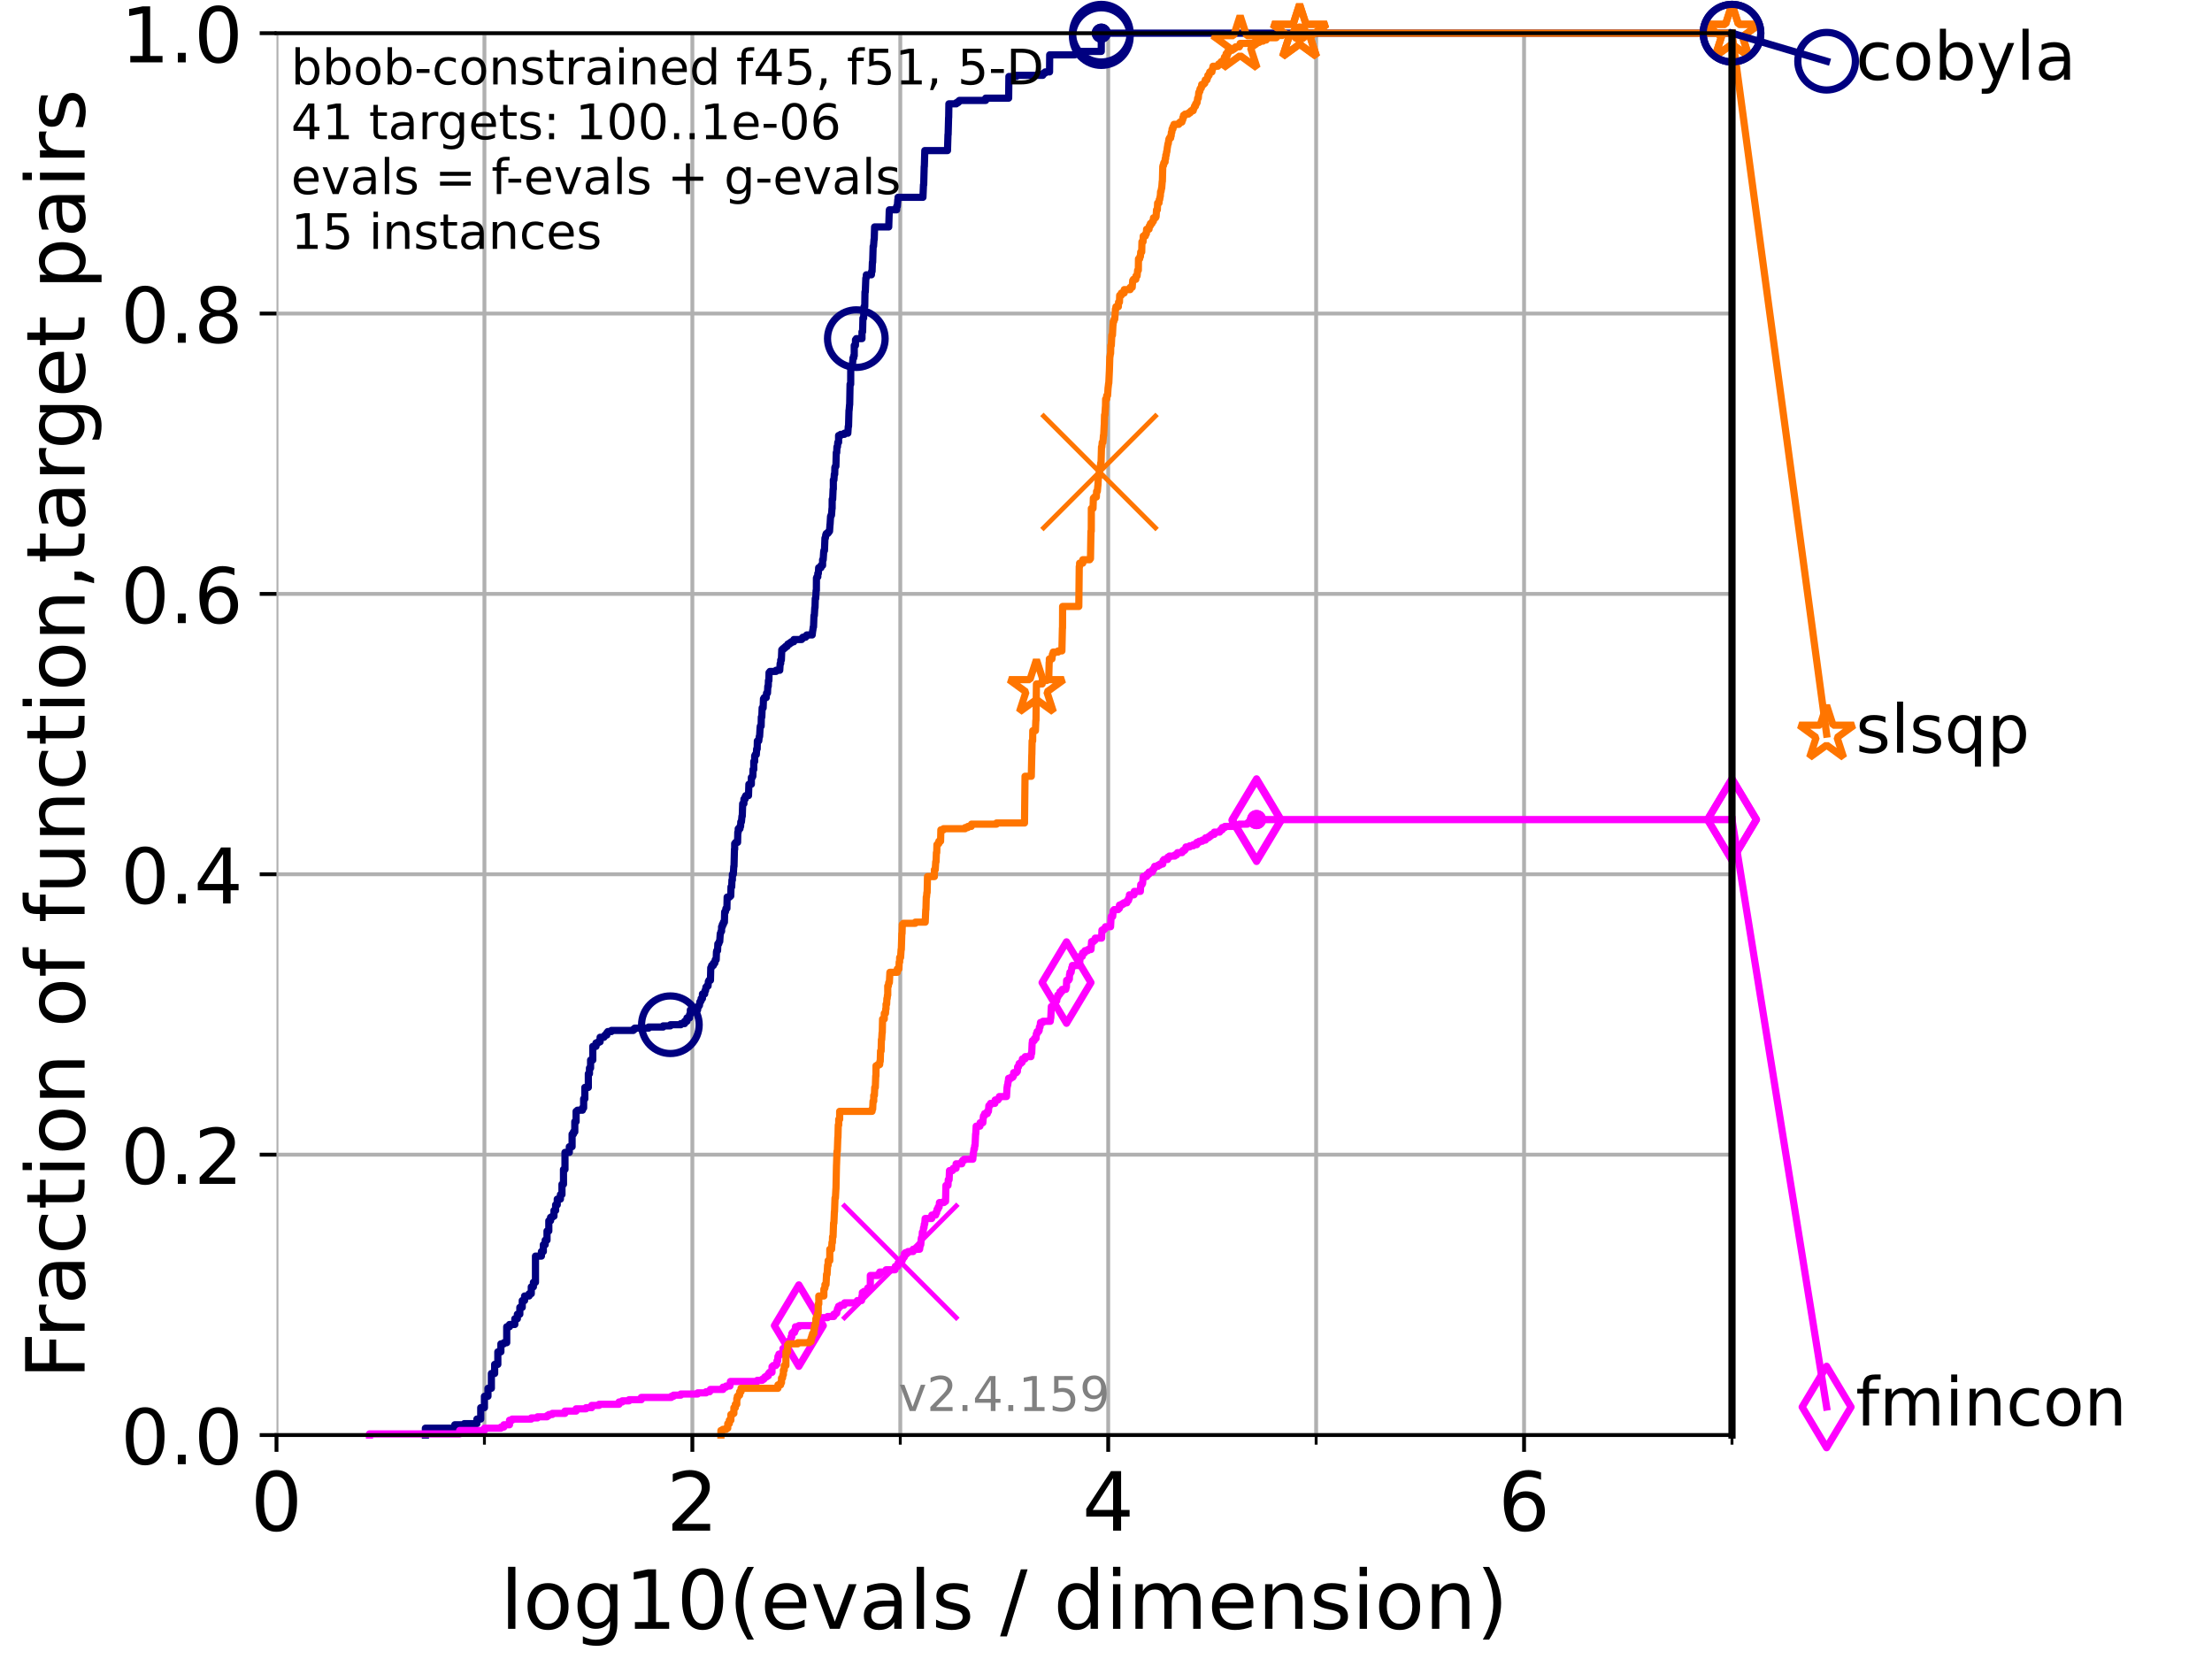 <?xml version="1.0" encoding="utf-8" standalone="no"?>
<!DOCTYPE svg PUBLIC "-//W3C//DTD SVG 1.1//EN"
  "http://www.w3.org/Graphics/SVG/1.1/DTD/svg11.dtd">
<!-- Created with matplotlib (https://matplotlib.org/) -->
<svg height="345.6pt" version="1.1" viewBox="0 0 460.8 345.6" width="460.8pt" xmlns="http://www.w3.org/2000/svg" xmlns:xlink="http://www.w3.org/1999/xlink">
 <defs>
  <style type="text/css">*{stroke-linecap:butt;stroke-linejoin:round;}</style>
 </defs>
 <g id="figure_1">
  <g id="patch_1">
   <path d="M 0 345.6 
L 460.8 345.6 
L 460.8 0 
L 0 0 
z
" style="fill:#ffffff;"/>
  </g>
  <g id="axes_1">
   <g id="patch_2">
    <path d="M 57.6 298.944 
L 360.806 298.944 
L 360.806 6.912 
L 57.6 6.912 
z
" style="fill:#ffffff;"/>
   </g>
   <g id="matplotlib.axis_1">
    <g id="xtick_1">
     <g id="line2d_1">
      <path clip-path="url(#p07679b89af)" d="M 57.6 298.944 
L 57.6 6.912 
" style="fill:none;stroke:#b0b0b0;stroke-linecap:square;stroke-width:0.8;"/>
     </g>
     <g id="line2d_2">
      <defs>
       <path d="M 0 0 
L 0 3.5 
" id="mc896552ed6" style="stroke:#000000;stroke-width:0.8;"/>
      </defs>
      <g>
       <use style="stroke:#000000;stroke-width:0.8;" x="57.6" xlink:href="#mc896552ed6" y="298.944"/>
      </g>
     </g>
     <g id="text_1">
      <!-- 0 -->
      <g transform="translate(52.192 318.861)scale(0.17 -0.17)">
       <defs>
        <path d="M 31.781 66.406 
Q 24.172 66.406 20.328 58.906 
Q 16.5 51.422 16.5 36.375 
Q 16.5 21.391 20.328 13.891 
Q 24.172 6.391 31.781 6.391 
Q 39.453 6.391 43.281 13.891 
Q 47.125 21.391 47.125 36.375 
Q 47.125 51.422 43.281 58.906 
Q 39.453 66.406 31.781 66.406 
z
M 31.781 74.219 
Q 44.047 74.219 50.516 64.516 
Q 56.984 54.828 56.984 36.375 
Q 56.984 17.969 50.516 8.266 
Q 44.047 -1.422 31.781 -1.422 
Q 19.531 -1.422 13.062 8.266 
Q 6.594 17.969 6.594 36.375 
Q 6.594 54.828 13.062 64.516 
Q 19.531 74.219 31.781 74.219 
z
" id="DejaVuSans-48"/>
       </defs>
       <use xlink:href="#DejaVuSans-48"/>
      </g>
     </g>
    </g>
    <g id="xtick_2">
     <g id="line2d_3">
      <path clip-path="url(#p07679b89af)" d="M 144.23 298.944 
L 144.23 6.912 
" style="fill:none;stroke:#b0b0b0;stroke-linecap:square;stroke-width:0.8;"/>
     </g>
     <g id="line2d_4">
      <g>
       <use style="stroke:#000000;stroke-width:0.8;" x="144.23" xlink:href="#mc896552ed6" y="298.944"/>
      </g>
     </g>
     <g id="text_2">
      <!-- 2 -->
      <g transform="translate(138.822 318.861)scale(0.17 -0.17)">
       <defs>
        <path d="M 19.188 8.297 
L 53.609 8.297 
L 53.609 0 
L 7.328 0 
L 7.328 8.297 
Q 12.938 14.109 22.625 23.891 
Q 32.328 33.688 34.812 36.531 
Q 39.547 41.844 41.422 45.531 
Q 43.312 49.219 43.312 52.781 
Q 43.312 58.594 39.234 62.25 
Q 35.156 65.922 28.609 65.922 
Q 23.969 65.922 18.812 64.312 
Q 13.672 62.703 7.812 59.422 
L 7.812 69.391 
Q 13.766 71.781 18.938 73 
Q 24.125 74.219 28.422 74.219 
Q 39.75 74.219 46.484 68.547 
Q 53.219 62.891 53.219 53.422 
Q 53.219 48.922 51.531 44.891 
Q 49.859 40.875 45.406 35.406 
Q 44.188 33.984 37.641 27.219 
Q 31.109 20.453 19.188 8.297 
z
" id="DejaVuSans-50"/>
       </defs>
       <use xlink:href="#DejaVuSans-50"/>
      </g>
     </g>
    </g>
    <g id="xtick_3">
     <g id="line2d_5">
      <path clip-path="url(#p07679b89af)" d="M 230.861 298.944 
L 230.861 6.912 
" style="fill:none;stroke:#b0b0b0;stroke-linecap:square;stroke-width:0.8;"/>
     </g>
     <g id="line2d_6">
      <g>
       <use style="stroke:#000000;stroke-width:0.8;" x="230.861" xlink:href="#mc896552ed6" y="298.944"/>
      </g>
     </g>
     <g id="text_3">
      <!-- 4 -->
      <g transform="translate(225.453 318.861)scale(0.17 -0.17)">
       <defs>
        <path d="M 37.797 64.312 
L 12.891 25.391 
L 37.797 25.391 
z
M 35.203 72.906 
L 47.609 72.906 
L 47.609 25.391 
L 58.016 25.391 
L 58.016 17.188 
L 47.609 17.188 
L 47.609 0 
L 37.797 0 
L 37.797 17.188 
L 4.891 17.188 
L 4.891 26.703 
z
" id="DejaVuSans-52"/>
       </defs>
       <use xlink:href="#DejaVuSans-52"/>
      </g>
     </g>
    </g>
    <g id="xtick_4">
     <g id="line2d_7">
      <path clip-path="url(#p07679b89af)" d="M 317.491 298.944 
L 317.491 6.912 
" style="fill:none;stroke:#b0b0b0;stroke-linecap:square;stroke-width:0.8;"/>
     </g>
     <g id="line2d_8">
      <g>
       <use style="stroke:#000000;stroke-width:0.8;" x="317.491" xlink:href="#mc896552ed6" y="298.944"/>
      </g>
     </g>
     <g id="text_4">
      <!-- 6 -->
      <g transform="translate(312.083 318.861)scale(0.17 -0.17)">
       <defs>
        <path d="M 33.016 40.375 
Q 26.375 40.375 22.484 35.828 
Q 18.609 31.297 18.609 23.391 
Q 18.609 15.531 22.484 10.953 
Q 26.375 6.391 33.016 6.391 
Q 39.656 6.391 43.531 10.953 
Q 47.406 15.531 47.406 23.391 
Q 47.406 31.297 43.531 35.828 
Q 39.656 40.375 33.016 40.375 
z
M 52.594 71.297 
L 52.594 62.312 
Q 48.875 64.062 45.094 64.984 
Q 41.312 65.922 37.594 65.922 
Q 27.828 65.922 22.672 59.328 
Q 17.531 52.734 16.797 39.406 
Q 19.672 43.656 24.016 45.922 
Q 28.375 48.188 33.594 48.188 
Q 44.578 48.188 50.953 41.516 
Q 57.328 34.859 57.328 23.391 
Q 57.328 12.156 50.688 5.359 
Q 44.047 -1.422 33.016 -1.422 
Q 20.359 -1.422 13.672 8.266 
Q 6.984 17.969 6.984 36.375 
Q 6.984 53.656 15.188 63.938 
Q 23.391 74.219 37.203 74.219 
Q 40.922 74.219 44.703 73.484 
Q 48.484 72.75 52.594 71.297 
z
" id="DejaVuSans-54"/>
       </defs>
       <use xlink:href="#DejaVuSans-54"/>
      </g>
     </g>
    </g>
    <g id="xtick_5">
     <g id="line2d_9">
      <path clip-path="url(#p07679b89af)" d="M 100.915 298.944 
L 100.915 6.912 
" style="fill:none;stroke:#b0b0b0;stroke-linecap:square;stroke-width:0.8;"/>
     </g>
     <g id="line2d_10">
      <defs>
       <path d="M 0 0 
L 0 2 
" id="ma6f86b8a37" style="stroke:#000000;stroke-width:0.6;"/>
      </defs>
      <g>
       <use style="stroke:#000000;stroke-width:0.6;" x="100.915" xlink:href="#ma6f86b8a37" y="298.944"/>
      </g>
     </g>
    </g>
    <g id="xtick_6">
     <g id="line2d_11">
      <path clip-path="url(#p07679b89af)" d="M 187.546 298.944 
L 187.546 6.912 
" style="fill:none;stroke:#b0b0b0;stroke-linecap:square;stroke-width:0.8;"/>
     </g>
     <g id="line2d_12">
      <g>
       <use style="stroke:#000000;stroke-width:0.6;" x="187.546" xlink:href="#ma6f86b8a37" y="298.944"/>
      </g>
     </g>
    </g>
    <g id="xtick_7">
     <g id="line2d_13">
      <path clip-path="url(#p07679b89af)" d="M 274.176 298.944 
L 274.176 6.912 
" style="fill:none;stroke:#b0b0b0;stroke-linecap:square;stroke-width:0.8;"/>
     </g>
     <g id="line2d_14">
      <g>
       <use style="stroke:#000000;stroke-width:0.6;" x="274.176" xlink:href="#ma6f86b8a37" y="298.944"/>
      </g>
     </g>
    </g>
    <g id="xtick_8">
     <g id="line2d_15">
      <path clip-path="url(#p07679b89af)" d="M 360.806 298.944 
L 360.806 6.912 
" style="fill:none;stroke:#b0b0b0;stroke-linecap:square;stroke-width:0.8;"/>
     </g>
     <g id="line2d_16">
      <g>
       <use style="stroke:#000000;stroke-width:0.6;" x="360.806" xlink:href="#ma6f86b8a37" y="298.944"/>
      </g>
     </g>
    </g>
    <g id="text_5">
     <!-- log10(evals / dimension) -->
     <g transform="translate(104.239 339.314)scale(0.17 -0.17)">
      <defs>
       <path d="M 9.422 75.984 
L 18.406 75.984 
L 18.406 0 
L 9.422 0 
z
" id="DejaVuSans-108"/>
       <path d="M 30.609 48.391 
Q 23.391 48.391 19.188 42.75 
Q 14.984 37.109 14.984 27.297 
Q 14.984 17.484 19.156 11.844 
Q 23.344 6.203 30.609 6.203 
Q 37.797 6.203 41.984 11.859 
Q 46.188 17.531 46.188 27.297 
Q 46.188 37.016 41.984 42.703 
Q 37.797 48.391 30.609 48.391 
z
M 30.609 56 
Q 42.328 56 49.016 48.375 
Q 55.719 40.766 55.719 27.297 
Q 55.719 13.875 49.016 6.219 
Q 42.328 -1.422 30.609 -1.422 
Q 18.844 -1.422 12.172 6.219 
Q 5.516 13.875 5.516 27.297 
Q 5.516 40.766 12.172 48.375 
Q 18.844 56 30.609 56 
z
" id="DejaVuSans-111"/>
       <path d="M 45.406 27.984 
Q 45.406 37.75 41.375 43.109 
Q 37.359 48.484 30.078 48.484 
Q 22.859 48.484 18.828 43.109 
Q 14.797 37.75 14.797 27.984 
Q 14.797 18.266 18.828 12.891 
Q 22.859 7.516 30.078 7.516 
Q 37.359 7.516 41.375 12.891 
Q 45.406 18.266 45.406 27.984 
z
M 54.391 6.781 
Q 54.391 -7.172 48.188 -13.984 
Q 42 -20.797 29.203 -20.797 
Q 24.469 -20.797 20.266 -20.094 
Q 16.062 -19.391 12.109 -17.922 
L 12.109 -9.188 
Q 16.062 -11.328 19.922 -12.344 
Q 23.781 -13.375 27.781 -13.375 
Q 36.625 -13.375 41.016 -8.766 
Q 45.406 -4.156 45.406 5.172 
L 45.406 9.625 
Q 42.625 4.781 38.281 2.391 
Q 33.938 0 27.875 0 
Q 17.828 0 11.672 7.656 
Q 5.516 15.328 5.516 27.984 
Q 5.516 40.672 11.672 48.328 
Q 17.828 56 27.875 56 
Q 33.938 56 38.281 53.609 
Q 42.625 51.219 45.406 46.391 
L 45.406 54.688 
L 54.391 54.688 
z
" id="DejaVuSans-103"/>
       <path d="M 12.406 8.297 
L 28.516 8.297 
L 28.516 63.922 
L 10.984 60.406 
L 10.984 69.391 
L 28.422 72.906 
L 38.281 72.906 
L 38.281 8.297 
L 54.391 8.297 
L 54.391 0 
L 12.406 0 
z
" id="DejaVuSans-49"/>
       <path d="M 31 75.875 
Q 24.469 64.656 21.281 53.656 
Q 18.109 42.672 18.109 31.391 
Q 18.109 20.125 21.312 9.062 
Q 24.516 -2 31 -13.188 
L 23.188 -13.188 
Q 15.875 -1.703 12.234 9.375 
Q 8.594 20.453 8.594 31.391 
Q 8.594 42.281 12.203 53.312 
Q 15.828 64.359 23.188 75.875 
z
" id="DejaVuSans-40"/>
       <path d="M 56.203 29.594 
L 56.203 25.203 
L 14.891 25.203 
Q 15.484 15.922 20.484 11.062 
Q 25.484 6.203 34.422 6.203 
Q 39.594 6.203 44.453 7.469 
Q 49.312 8.734 54.109 11.281 
L 54.109 2.781 
Q 49.266 0.734 44.188 -0.344 
Q 39.109 -1.422 33.891 -1.422 
Q 20.797 -1.422 13.156 6.188 
Q 5.516 13.812 5.516 26.812 
Q 5.516 40.234 12.766 48.109 
Q 20.016 56 32.328 56 
Q 43.359 56 49.781 48.891 
Q 56.203 41.797 56.203 29.594 
z
M 47.219 32.234 
Q 47.125 39.594 43.094 43.984 
Q 39.062 48.391 32.422 48.391 
Q 24.906 48.391 20.391 44.141 
Q 15.875 39.891 15.188 32.172 
z
" id="DejaVuSans-101"/>
       <path d="M 2.984 54.688 
L 12.5 54.688 
L 29.594 8.797 
L 46.688 54.688 
L 56.203 54.688 
L 35.688 0 
L 23.484 0 
z
" id="DejaVuSans-118"/>
       <path d="M 34.281 27.484 
Q 23.391 27.484 19.188 25 
Q 14.984 22.516 14.984 16.5 
Q 14.984 11.719 18.141 8.906 
Q 21.297 6.109 26.703 6.109 
Q 34.188 6.109 38.703 11.406 
Q 43.219 16.703 43.219 25.484 
L 43.219 27.484 
z
M 52.203 31.203 
L 52.203 0 
L 43.219 0 
L 43.219 8.297 
Q 40.141 3.328 35.547 0.953 
Q 30.953 -1.422 24.312 -1.422 
Q 15.922 -1.422 10.953 3.297 
Q 6 8.016 6 15.922 
Q 6 25.141 12.172 29.828 
Q 18.359 34.516 30.609 34.516 
L 43.219 34.516 
L 43.219 35.406 
Q 43.219 41.609 39.141 45 
Q 35.062 48.391 27.688 48.391 
Q 23 48.391 18.547 47.266 
Q 14.109 46.141 10.016 43.891 
L 10.016 52.203 
Q 14.938 54.109 19.578 55.047 
Q 24.219 56 28.609 56 
Q 40.484 56 46.344 49.844 
Q 52.203 43.703 52.203 31.203 
z
" id="DejaVuSans-97"/>
       <path d="M 44.281 53.078 
L 44.281 44.578 
Q 40.484 46.531 36.375 47.5 
Q 32.281 48.484 27.875 48.484 
Q 21.188 48.484 17.844 46.438 
Q 14.5 44.391 14.5 40.281 
Q 14.5 37.156 16.891 35.375 
Q 19.281 33.594 26.516 31.984 
L 29.594 31.297 
Q 39.156 29.25 43.188 25.516 
Q 47.219 21.781 47.219 15.094 
Q 47.219 7.469 41.188 3.016 
Q 35.156 -1.422 24.609 -1.422 
Q 20.219 -1.422 15.453 -0.562 
Q 10.688 0.297 5.422 2 
L 5.422 11.281 
Q 10.406 8.688 15.234 7.391 
Q 20.062 6.109 24.812 6.109 
Q 31.156 6.109 34.562 8.281 
Q 37.984 10.453 37.984 14.406 
Q 37.984 18.062 35.516 20.016 
Q 33.062 21.969 24.703 23.781 
L 21.578 24.516 
Q 13.234 26.266 9.516 29.906 
Q 5.812 33.547 5.812 39.891 
Q 5.812 47.609 11.281 51.797 
Q 16.75 56 26.812 56 
Q 31.781 56 36.172 55.266 
Q 40.578 54.547 44.281 53.078 
z
" id="DejaVuSans-115"/>
       <path id="DejaVuSans-32"/>
       <path d="M 25.391 72.906 
L 33.688 72.906 
L 8.297 -9.281 
L 0 -9.281 
z
" id="DejaVuSans-47"/>
       <path d="M 45.406 46.391 
L 45.406 75.984 
L 54.391 75.984 
L 54.391 0 
L 45.406 0 
L 45.406 8.203 
Q 42.578 3.328 38.25 0.953 
Q 33.938 -1.422 27.875 -1.422 
Q 17.969 -1.422 11.734 6.484 
Q 5.516 14.406 5.516 27.297 
Q 5.516 40.188 11.734 48.094 
Q 17.969 56 27.875 56 
Q 33.938 56 38.25 53.625 
Q 42.578 51.266 45.406 46.391 
z
M 14.797 27.297 
Q 14.797 17.391 18.875 11.75 
Q 22.953 6.109 30.078 6.109 
Q 37.203 6.109 41.297 11.75 
Q 45.406 17.391 45.406 27.297 
Q 45.406 37.203 41.297 42.844 
Q 37.203 48.484 30.078 48.484 
Q 22.953 48.484 18.875 42.844 
Q 14.797 37.203 14.797 27.297 
z
" id="DejaVuSans-100"/>
       <path d="M 9.422 54.688 
L 18.406 54.688 
L 18.406 0 
L 9.422 0 
z
M 9.422 75.984 
L 18.406 75.984 
L 18.406 64.594 
L 9.422 64.594 
z
" id="DejaVuSans-105"/>
       <path d="M 52 44.188 
Q 55.375 50.25 60.062 53.125 
Q 64.75 56 71.094 56 
Q 79.641 56 84.281 50.016 
Q 88.922 44.047 88.922 33.016 
L 88.922 0 
L 79.891 0 
L 79.891 32.719 
Q 79.891 40.578 77.094 44.375 
Q 74.312 48.188 68.609 48.188 
Q 61.625 48.188 57.562 43.547 
Q 53.516 38.922 53.516 30.906 
L 53.516 0 
L 44.484 0 
L 44.484 32.719 
Q 44.484 40.625 41.703 44.406 
Q 38.922 48.188 33.109 48.188 
Q 26.219 48.188 22.156 43.531 
Q 18.109 38.875 18.109 30.906 
L 18.109 0 
L 9.078 0 
L 9.078 54.688 
L 18.109 54.688 
L 18.109 46.188 
Q 21.188 51.219 25.484 53.609 
Q 29.781 56 35.688 56 
Q 41.656 56 45.828 52.969 
Q 50 49.953 52 44.188 
z
" id="DejaVuSans-109"/>
       <path d="M 54.891 33.016 
L 54.891 0 
L 45.906 0 
L 45.906 32.719 
Q 45.906 40.484 42.875 44.328 
Q 39.844 48.188 33.797 48.188 
Q 26.516 48.188 22.312 43.547 
Q 18.109 38.922 18.109 30.906 
L 18.109 0 
L 9.078 0 
L 9.078 54.688 
L 18.109 54.688 
L 18.109 46.188 
Q 21.344 51.125 25.703 53.562 
Q 30.078 56 35.797 56 
Q 45.219 56 50.047 50.172 
Q 54.891 44.344 54.891 33.016 
z
" id="DejaVuSans-110"/>
       <path d="M 8.016 75.875 
L 15.828 75.875 
Q 23.141 64.359 26.781 53.312 
Q 30.422 42.281 30.422 31.391 
Q 30.422 20.453 26.781 9.375 
Q 23.141 -1.703 15.828 -13.188 
L 8.016 -13.188 
Q 14.5 -2 17.703 9.062 
Q 20.906 20.125 20.906 31.391 
Q 20.906 42.672 17.703 53.656 
Q 14.5 64.656 8.016 75.875 
z
" id="DejaVuSans-41"/>
      </defs>
      <use xlink:href="#DejaVuSans-108"/>
      <use x="27.783" xlink:href="#DejaVuSans-111"/>
      <use x="88.965" xlink:href="#DejaVuSans-103"/>
      <use x="152.441" xlink:href="#DejaVuSans-49"/>
      <use x="216.064" xlink:href="#DejaVuSans-48"/>
      <use x="279.688" xlink:href="#DejaVuSans-40"/>
      <use x="318.701" xlink:href="#DejaVuSans-101"/>
      <use x="380.225" xlink:href="#DejaVuSans-118"/>
      <use x="439.404" xlink:href="#DejaVuSans-97"/>
      <use x="500.684" xlink:href="#DejaVuSans-108"/>
      <use x="528.467" xlink:href="#DejaVuSans-115"/>
      <use x="580.566" xlink:href="#DejaVuSans-32"/>
      <use x="612.354" xlink:href="#DejaVuSans-47"/>
      <use x="646.045" xlink:href="#DejaVuSans-32"/>
      <use x="677.832" xlink:href="#DejaVuSans-100"/>
      <use x="741.309" xlink:href="#DejaVuSans-105"/>
      <use x="769.092" xlink:href="#DejaVuSans-109"/>
      <use x="866.504" xlink:href="#DejaVuSans-101"/>
      <use x="928.027" xlink:href="#DejaVuSans-110"/>
      <use x="991.406" xlink:href="#DejaVuSans-115"/>
      <use x="1043.506" xlink:href="#DejaVuSans-105"/>
      <use x="1071.289" xlink:href="#DejaVuSans-111"/>
      <use x="1132.471" xlink:href="#DejaVuSans-110"/>
      <use x="1195.85" xlink:href="#DejaVuSans-41"/>
     </g>
    </g>
   </g>
   <g id="matplotlib.axis_2">
    <g id="ytick_1">
     <g id="line2d_17">
      <path clip-path="url(#p07679b89af)" d="M 57.6 298.944 
L 360.806 298.944 
" style="fill:none;stroke:#b0b0b0;stroke-linecap:square;stroke-width:0.8;"/>
     </g>
     <g id="line2d_18">
      <defs>
       <path d="M 0 0 
L -3.5 0 
" id="m1fa896c401" style="stroke:#000000;stroke-width:0.8;"/>
      </defs>
      <g>
       <use style="stroke:#000000;stroke-width:0.8;" x="57.6" xlink:href="#m1fa896c401" y="298.944"/>
      </g>
     </g>
     <g id="text_6">
      <!-- 0.0 -->
      <g transform="translate(25.155 305.023)scale(0.16 -0.16)">
       <defs>
        <path d="M 10.688 12.406 
L 21 12.406 
L 21 0 
L 10.688 0 
z
" id="DejaVuSans-46"/>
       </defs>
       <use xlink:href="#DejaVuSans-48"/>
       <use x="63.623" xlink:href="#DejaVuSans-46"/>
       <use x="95.41" xlink:href="#DejaVuSans-48"/>
      </g>
     </g>
    </g>
    <g id="ytick_2">
     <g id="line2d_19">
      <path clip-path="url(#p07679b89af)" d="M 57.6 240.538 
L 360.806 240.538 
" style="fill:none;stroke:#b0b0b0;stroke-linecap:square;stroke-width:0.8;"/>
     </g>
     <g id="line2d_20">
      <g>
       <use style="stroke:#000000;stroke-width:0.8;" x="57.6" xlink:href="#m1fa896c401" y="240.538"/>
      </g>
     </g>
     <g id="text_7">
      <!-- 0.2 -->
      <g transform="translate(25.155 246.616)scale(0.16 -0.16)">
       <use xlink:href="#DejaVuSans-48"/>
       <use x="63.623" xlink:href="#DejaVuSans-46"/>
       <use x="95.41" xlink:href="#DejaVuSans-50"/>
      </g>
     </g>
    </g>
    <g id="ytick_3">
     <g id="line2d_21">
      <path clip-path="url(#p07679b89af)" d="M 57.6 182.131 
L 360.806 182.131 
" style="fill:none;stroke:#b0b0b0;stroke-linecap:square;stroke-width:0.8;"/>
     </g>
     <g id="line2d_22">
      <g>
       <use style="stroke:#000000;stroke-width:0.8;" x="57.6" xlink:href="#m1fa896c401" y="182.131"/>
      </g>
     </g>
     <g id="text_8">
      <!-- 0.4 -->
      <g transform="translate(25.155 188.21)scale(0.16 -0.16)">
       <use xlink:href="#DejaVuSans-48"/>
       <use x="63.623" xlink:href="#DejaVuSans-46"/>
       <use x="95.41" xlink:href="#DejaVuSans-52"/>
      </g>
     </g>
    </g>
    <g id="ytick_4">
     <g id="line2d_23">
      <path clip-path="url(#p07679b89af)" d="M 57.6 123.725 
L 360.806 123.725 
" style="fill:none;stroke:#b0b0b0;stroke-linecap:square;stroke-width:0.8;"/>
     </g>
     <g id="line2d_24">
      <g>
       <use style="stroke:#000000;stroke-width:0.8;" x="57.6" xlink:href="#m1fa896c401" y="123.725"/>
      </g>
     </g>
     <g id="text_9">
      <!-- 0.6 -->
      <g transform="translate(25.155 129.804)scale(0.16 -0.16)">
       <use xlink:href="#DejaVuSans-48"/>
       <use x="63.623" xlink:href="#DejaVuSans-46"/>
       <use x="95.41" xlink:href="#DejaVuSans-54"/>
      </g>
     </g>
    </g>
    <g id="ytick_5">
     <g id="line2d_25">
      <path clip-path="url(#p07679b89af)" d="M 57.6 65.318 
L 360.806 65.318 
" style="fill:none;stroke:#b0b0b0;stroke-linecap:square;stroke-width:0.8;"/>
     </g>
     <g id="line2d_26">
      <g>
       <use style="stroke:#000000;stroke-width:0.8;" x="57.6" xlink:href="#m1fa896c401" y="65.318"/>
      </g>
     </g>
     <g id="text_10">
      <!-- 0.8 -->
      <g transform="translate(25.155 71.397)scale(0.16 -0.16)">
       <defs>
        <path d="M 31.781 34.625 
Q 24.75 34.625 20.719 30.859 
Q 16.703 27.094 16.703 20.516 
Q 16.703 13.922 20.719 10.156 
Q 24.75 6.391 31.781 6.391 
Q 38.812 6.391 42.859 10.172 
Q 46.922 13.969 46.922 20.516 
Q 46.922 27.094 42.891 30.859 
Q 38.875 34.625 31.781 34.625 
z
M 21.922 38.812 
Q 15.578 40.375 12.031 44.719 
Q 8.5 49.078 8.5 55.328 
Q 8.5 64.062 14.719 69.141 
Q 20.953 74.219 31.781 74.219 
Q 42.672 74.219 48.875 69.141 
Q 55.078 64.062 55.078 55.328 
Q 55.078 49.078 51.531 44.719 
Q 48 40.375 41.703 38.812 
Q 48.828 37.156 52.797 32.312 
Q 56.781 27.484 56.781 20.516 
Q 56.781 9.906 50.312 4.234 
Q 43.844 -1.422 31.781 -1.422 
Q 19.734 -1.422 13.25 4.234 
Q 6.781 9.906 6.781 20.516 
Q 6.781 27.484 10.781 32.312 
Q 14.797 37.156 21.922 38.812 
z
M 18.312 54.391 
Q 18.312 48.734 21.844 45.562 
Q 25.391 42.391 31.781 42.391 
Q 38.141 42.391 41.719 45.562 
Q 45.312 48.734 45.312 54.391 
Q 45.312 60.062 41.719 63.234 
Q 38.141 66.406 31.781 66.406 
Q 25.391 66.406 21.844 63.234 
Q 18.312 60.062 18.312 54.391 
z
" id="DejaVuSans-56"/>
       </defs>
       <use xlink:href="#DejaVuSans-48"/>
       <use x="63.623" xlink:href="#DejaVuSans-46"/>
       <use x="95.41" xlink:href="#DejaVuSans-56"/>
      </g>
     </g>
    </g>
    <g id="ytick_6">
     <g id="line2d_27">
      <path clip-path="url(#p07679b89af)" d="M 57.6 6.912 
L 360.806 6.912 
" style="fill:none;stroke:#b0b0b0;stroke-linecap:square;stroke-width:0.8;"/>
     </g>
     <g id="line2d_28">
      <g>
       <use style="stroke:#000000;stroke-width:0.8;" x="57.6" xlink:href="#m1fa896c401" y="6.912"/>
      </g>
     </g>
     <g id="text_11">
      <!-- 1.0 -->
      <g transform="translate(25.155 12.991)scale(0.16 -0.16)">
       <use xlink:href="#DejaVuSans-49"/>
       <use x="63.623" xlink:href="#DejaVuSans-46"/>
       <use x="95.41" xlink:href="#DejaVuSans-48"/>
      </g>
     </g>
    </g>
    <g id="text_12">
     <!-- Fraction of function,target pairs -->
     <g transform="translate(17.62 287.313)rotate(-90)scale(0.17 -0.17)">
      <defs>
       <path d="M 9.812 72.906 
L 51.703 72.906 
L 51.703 64.594 
L 19.672 64.594 
L 19.672 43.109 
L 48.578 43.109 
L 48.578 34.812 
L 19.672 34.812 
L 19.672 0 
L 9.812 0 
z
" id="DejaVuSans-70"/>
       <path d="M 41.109 46.297 
Q 39.594 47.172 37.812 47.578 
Q 36.031 48 33.891 48 
Q 26.266 48 22.188 43.047 
Q 18.109 38.094 18.109 28.812 
L 18.109 0 
L 9.078 0 
L 9.078 54.688 
L 18.109 54.688 
L 18.109 46.188 
Q 20.953 51.172 25.484 53.578 
Q 30.031 56 36.531 56 
Q 37.453 56 38.578 55.875 
Q 39.703 55.766 41.062 55.516 
z
" id="DejaVuSans-114"/>
       <path d="M 48.781 52.594 
L 48.781 44.188 
Q 44.969 46.297 41.141 47.344 
Q 37.312 48.391 33.406 48.391 
Q 24.656 48.391 19.812 42.844 
Q 14.984 37.312 14.984 27.297 
Q 14.984 17.281 19.812 11.734 
Q 24.656 6.203 33.406 6.203 
Q 37.312 6.203 41.141 7.25 
Q 44.969 8.297 48.781 10.406 
L 48.781 2.094 
Q 45.016 0.344 40.984 -0.531 
Q 36.969 -1.422 32.422 -1.422 
Q 20.062 -1.422 12.781 6.344 
Q 5.516 14.109 5.516 27.297 
Q 5.516 40.672 12.859 48.328 
Q 20.219 56 33.016 56 
Q 37.156 56 41.109 55.141 
Q 45.062 54.297 48.781 52.594 
z
" id="DejaVuSans-99"/>
       <path d="M 18.312 70.219 
L 18.312 54.688 
L 36.812 54.688 
L 36.812 47.703 
L 18.312 47.703 
L 18.312 18.016 
Q 18.312 11.328 20.141 9.422 
Q 21.969 7.516 27.594 7.516 
L 36.812 7.516 
L 36.812 0 
L 27.594 0 
Q 17.188 0 13.234 3.875 
Q 9.281 7.766 9.281 18.016 
L 9.281 47.703 
L 2.688 47.703 
L 2.688 54.688 
L 9.281 54.688 
L 9.281 70.219 
z
" id="DejaVuSans-116"/>
       <path d="M 37.109 75.984 
L 37.109 68.5 
L 28.516 68.5 
Q 23.688 68.5 21.797 66.547 
Q 19.922 64.594 19.922 59.516 
L 19.922 54.688 
L 34.719 54.688 
L 34.719 47.703 
L 19.922 47.703 
L 19.922 0 
L 10.891 0 
L 10.891 47.703 
L 2.297 47.703 
L 2.297 54.688 
L 10.891 54.688 
L 10.891 58.5 
Q 10.891 67.625 15.141 71.797 
Q 19.391 75.984 28.609 75.984 
z
" id="DejaVuSans-102"/>
       <path d="M 8.5 21.578 
L 8.5 54.688 
L 17.484 54.688 
L 17.484 21.922 
Q 17.484 14.156 20.5 10.266 
Q 23.531 6.391 29.594 6.391 
Q 36.859 6.391 41.078 11.031 
Q 45.312 15.672 45.312 23.688 
L 45.312 54.688 
L 54.297 54.688 
L 54.297 0 
L 45.312 0 
L 45.312 8.406 
Q 42.047 3.422 37.719 1 
Q 33.406 -1.422 27.688 -1.422 
Q 18.266 -1.422 13.375 4.438 
Q 8.5 10.297 8.5 21.578 
z
M 31.109 56 
z
" id="DejaVuSans-117"/>
       <path d="M 11.719 12.406 
L 22.016 12.406 
L 22.016 4 
L 14.016 -11.625 
L 7.719 -11.625 
L 11.719 4 
z
" id="DejaVuSans-44"/>
       <path d="M 18.109 8.203 
L 18.109 -20.797 
L 9.078 -20.797 
L 9.078 54.688 
L 18.109 54.688 
L 18.109 46.391 
Q 20.953 51.266 25.266 53.625 
Q 29.594 56 35.594 56 
Q 45.562 56 51.781 48.094 
Q 58.016 40.188 58.016 27.297 
Q 58.016 14.406 51.781 6.484 
Q 45.562 -1.422 35.594 -1.422 
Q 29.594 -1.422 25.266 0.953 
Q 20.953 3.328 18.109 8.203 
z
M 48.688 27.297 
Q 48.688 37.203 44.609 42.844 
Q 40.531 48.484 33.406 48.484 
Q 26.266 48.484 22.188 42.844 
Q 18.109 37.203 18.109 27.297 
Q 18.109 17.391 22.188 11.75 
Q 26.266 6.109 33.406 6.109 
Q 40.531 6.109 44.609 11.75 
Q 48.688 17.391 48.688 27.297 
z
" id="DejaVuSans-112"/>
      </defs>
      <use xlink:href="#DejaVuSans-70"/>
      <use x="50.27" xlink:href="#DejaVuSans-114"/>
      <use x="91.383" xlink:href="#DejaVuSans-97"/>
      <use x="152.662" xlink:href="#DejaVuSans-99"/>
      <use x="207.643" xlink:href="#DejaVuSans-116"/>
      <use x="246.852" xlink:href="#DejaVuSans-105"/>
      <use x="274.635" xlink:href="#DejaVuSans-111"/>
      <use x="335.816" xlink:href="#DejaVuSans-110"/>
      <use x="399.195" xlink:href="#DejaVuSans-32"/>
      <use x="430.982" xlink:href="#DejaVuSans-111"/>
      <use x="492.164" xlink:href="#DejaVuSans-102"/>
      <use x="527.369" xlink:href="#DejaVuSans-32"/>
      <use x="559.156" xlink:href="#DejaVuSans-102"/>
      <use x="594.361" xlink:href="#DejaVuSans-117"/>
      <use x="657.74" xlink:href="#DejaVuSans-110"/>
      <use x="721.119" xlink:href="#DejaVuSans-99"/>
      <use x="776.1" xlink:href="#DejaVuSans-116"/>
      <use x="815.309" xlink:href="#DejaVuSans-105"/>
      <use x="843.092" xlink:href="#DejaVuSans-111"/>
      <use x="904.273" xlink:href="#DejaVuSans-110"/>
      <use x="967.652" xlink:href="#DejaVuSans-44"/>
      <use x="999.439" xlink:href="#DejaVuSans-116"/>
      <use x="1038.648" xlink:href="#DejaVuSans-97"/>
      <use x="1099.928" xlink:href="#DejaVuSans-114"/>
      <use x="1139.291" xlink:href="#DejaVuSans-103"/>
      <use x="1202.768" xlink:href="#DejaVuSans-101"/>
      <use x="1264.291" xlink:href="#DejaVuSans-116"/>
      <use x="1303.5" xlink:href="#DejaVuSans-32"/>
      <use x="1335.287" xlink:href="#DejaVuSans-112"/>
      <use x="1398.764" xlink:href="#DejaVuSans-97"/>
      <use x="1460.043" xlink:href="#DejaVuSans-105"/>
      <use x="1487.826" xlink:href="#DejaVuSans-114"/>
      <use x="1528.939" xlink:href="#DejaVuSans-115"/>
     </g>
    </g>
   </g>
   <g id="line2d_29">
    <defs>
     <path d="M 0 1.5 
C 0.398 1.5 0.779 1.342 1.061 1.061 
C 1.342 0.779 1.5 0.398 1.5 0 
C 1.5 -0.398 1.342 -0.779 1.061 -1.061 
C 0.779 -1.342 0.398 -1.5 0 -1.5 
C -0.398 -1.5 -0.779 -1.342 -1.061 -1.061 
C -1.342 -0.779 -1.5 -0.398 -1.5 0 
C -1.5 0.398 -1.342 0.779 -1.061 1.061 
C -0.779 1.342 -0.398 1.5 0 1.5 
z
" id="md8dff16701" style="stroke:#000080;"/>
    </defs>
    <g>
     <use style="fill:#000080;stroke:#000080;" x="229.426" xlink:href="#md8dff16701" y="6.912"/>
     <use style="fill:#000080;stroke:#000080;" x="229.426" xlink:href="#md8dff16701" y="6.912"/>
    </g>
   </g>
   <g id="line2d_30">
    <path d="M 88.614 298.944 
L 88.614 297.519 
L 94.736 297.519 
L 94.736 296.807 
L 96.718 296.807 
L 96.718 296.57 
L 99.347 296.57 
L 99.347 295.62 
L 100.147 295.62 
L 100.147 293.246 
L 100.915 293.246 
L 100.915 290.872 
L 101.653 290.872 
L 101.653 289.21 
L 102.363 289.21 
L 102.363 286.123 
L 103.047 286.123 
L 103.047 284.224 
L 103.707 284.224 
L 103.707 281.612 
L 104.345 281.612 
L 104.345 279.95 
L 104.962 279.95 
L 104.962 279.713 
L 105.559 279.713 
L 105.559 276.389 
L 106.138 276.389 
L 106.138 275.914 
L 107.245 275.914 
L 107.245 274.727 
L 107.775 274.727 
L 107.775 273.777 
L 108.29 273.777 
L 108.29 272.352 
L 108.792 272.352 
L 108.792 270.928 
L 109.28 270.928 
L 109.28 269.978 
L 110.221 269.978 
L 110.221 269.503 
L 110.675 269.503 
L 110.675 268.079 
L 111.117 268.079 
L 111.117 267.129 
L 111.55 267.129 
L 111.55 261.668 
L 112.79 261.668 
L 112.79 260.719 
L 113.186 260.719 
L 113.186 259.294 
L 113.574 259.294 
L 113.574 258.344 
L 113.954 258.344 
L 113.954 256.445 
L 114.327 256.445 
L 114.327 254.308 
L 114.692 254.308 
L 114.692 253.596 
L 115.051 253.596 
L 115.051 253.359 
L 115.402 253.359 
L 115.402 252.171 
L 115.747 252.171 
L 115.747 250.984 
L 116.086 250.984 
L 116.086 249.797 
L 116.746 249.797 
L 116.746 248.847 
L 117.068 248.847 
L 117.068 246.711 
L 117.384 246.711 
L 117.384 243.624 
L 117.695 243.624 
L 117.695 240.063 
L 118.598 240.063 
L 118.598 238.876 
L 119.177 238.876 
L 119.177 236.264 
L 119.46 236.264 
L 119.46 235.789 
L 119.739 235.789 
L 119.739 233.652 
L 120.013 233.652 
L 120.013 231.515 
L 120.284 231.515 
L 120.284 231.278 
L 121.329 231.278 
L 121.329 230.803 
L 121.582 230.803 
L 121.582 228.904 
L 121.831 228.904 
L 121.831 226.53 
L 122.559 226.53 
L 122.559 223.68 
L 122.796 223.68 
L 122.796 222.493 
L 123.03 222.493 
L 123.03 220.831 
L 123.488 220.831 
L 123.488 217.982 
L 124.156 217.982 
L 124.156 217.27 
L 124.589 217.27 
L 124.589 217.033 
L 125.012 217.033 
L 125.012 216.083 
L 125.83 216.083 
L 125.83 215.845 
L 126.029 215.845 
L 126.029 215.608 
L 126.421 215.608 
L 126.421 215.133 
L 126.614 215.133 
L 126.614 214.896 
L 127.366 214.896 
L 127.366 214.658 
L 131.929 214.658 
L 131.929 214.421 
L 132.216 214.421 
L 132.216 214.183 
L 135.116 214.183 
L 135.116 213.946 
L 138.155 213.946 
L 138.155 213.709 
L 139.653 213.709 
L 139.653 213.471 
L 141.826 213.471 
L 141.826 213.234 
L 142.621 213.234 
L 142.621 212.759 
L 143.106 212.759 
L 143.106 212.047 
L 143.657 212.047 
L 143.657 211.334 
L 143.812 211.334 
L 143.812 210.385 
L 145.327 210.385 
L 145.362 209.672 
L 145.573 209.672 
L 145.573 209.435 
L 145.713 209.435 
L 145.782 208.723 
L 145.92 208.723 
L 145.92 208.485 
L 146.058 208.485 
L 146.058 208.01 
L 146.329 208.01 
L 146.329 207.061 
L 146.794 207.061 
L 146.86 206.348 
L 146.99 206.348 
L 147.055 205.636 
L 147.248 205.636 
L 147.248 205.399 
L 147.503 205.399 
L 147.566 204.449 
L 147.691 204.449 
L 147.691 204.212 
L 148.002 204.212 
L 148.063 201.6 
L 148.186 201.6 
L 148.247 201.125 
L 148.608 201.125 
L 148.608 200.65 
L 148.904 200.65 
L 148.991 199.938 
L 149.195 199.938 
L 149.253 198.276 
L 149.31 198.276 
L 149.31 198.039 
L 149.482 198.039 
L 149.538 196.614 
L 149.736 196.614 
L 149.82 196.139 
L 149.931 196.139 
L 150.042 194.477 
L 150.097 194.477 
L 150.207 194.002 
L 150.317 194.002 
L 150.317 193.053 
L 150.479 193.053 
L 150.479 192.578 
L 150.694 192.578 
L 150.694 192.103 
L 150.906 192.103 
L 150.959 189.966 
L 151.116 189.966 
L 151.22 189.254 
L 151.427 189.254 
L 151.478 186.88 
L 151.983 186.88 
L 151.983 186.642 
L 152.23 186.642 
L 152.279 184.743 
L 152.426 184.743 
L 152.475 183.318 
L 152.571 183.318 
L 152.571 182.131 
L 152.764 182.131 
L 152.859 180.469 
L 152.907 180.469 
L 153.001 176.908 
L 153.048 176.908 
L 153.048 175.721 
L 153.236 175.721 
L 153.236 175.483 
L 153.651 175.483 
L 153.696 173.346 
L 153.787 173.346 
L 153.787 172.634 
L 154.146 172.634 
L 154.146 172.159 
L 154.279 172.159 
L 154.323 171.21 
L 154.454 171.21 
L 154.563 170.023 
L 154.628 170.023 
L 154.715 167.411 
L 154.971 167.411 
L 154.971 166.461 
L 155.225 166.461 
L 155.225 165.986 
L 155.35 165.986 
L 155.35 165.749 
L 155.925 165.749 
L 156.005 163.375 
L 156.521 163.375 
L 156.521 161.95 
L 156.716 161.95 
L 156.716 161.713 
L 156.832 161.713 
L 156.87 160.288 
L 157.023 160.288 
L 157.023 158.626 
L 157.213 158.626 
L 157.213 157.439 
L 157.326 157.439 
L 157.326 157.202 
L 157.55 157.202 
L 157.624 156.015 
L 157.734 156.015 
L 157.771 154.353 
L 158.062 154.353 
L 158.169 153.403 
L 158.241 153.403 
L 158.348 151.503 
L 158.383 151.503 
L 158.383 151.266 
L 158.56 151.266 
L 158.595 149.367 
L 158.7 149.367 
L 158.77 147.467 
L 158.977 147.467 
L 159.045 145.568 
L 159.182 145.568 
L 159.182 145.33 
L 159.619 145.33 
L 159.685 144.381 
L 159.882 144.381 
L 159.948 142.956 
L 160.045 142.956 
L 160.078 141.769 
L 160.175 141.769 
L 160.207 140.107 
L 160.399 140.107 
L 160.399 139.87 
L 161.662 139.87 
L 161.662 139.632 
L 162.435 139.632 
L 162.521 138.208 
L 162.634 138.208 
L 162.634 137.495 
L 162.775 137.495 
L 162.859 135.359 
L 163.081 135.359 
L 163.081 135.121 
L 163.383 135.121 
L 163.383 134.884 
L 163.653 134.884 
L 163.653 134.646 
L 163.985 134.646 
L 163.985 134.409 
L 164.116 134.409 
L 164.116 134.171 
L 164.491 134.171 
L 164.491 133.934 
L 164.822 133.934 
L 164.822 133.697 
L 165.355 133.697 
L 165.38 133.222 
L 167.006 133.222 
L 167.006 132.984 
L 167.24 132.984 
L 167.24 132.747 
L 167.818 132.747 
L 167.818 132.51 
L 168.064 132.51 
L 168.064 132.272 
L 169.195 132.272 
L 169.304 131.322 
L 169.324 131.322 
L 169.413 130.61 
L 169.472 130.61 
L 169.56 128.236 
L 169.639 128.236 
L 169.736 126.574 
L 169.784 126.574 
L 169.832 124.674 
L 169.929 124.674 
L 170.015 123.013 
L 170.063 123.013 
L 170.082 120.401 
L 170.177 120.401 
L 170.177 120.163 
L 170.365 120.163 
L 170.365 119.451 
L 170.477 119.451 
L 170.542 118.264 
L 171.019 118.264 
L 171.038 117.789 
L 171.36 117.789 
L 171.36 116.602 
L 171.485 116.602 
L 171.59 114.94 
L 171.625 114.94 
L 171.625 114.703 
L 171.748 114.703 
L 171.852 112.091 
L 171.939 112.091 
L 172.025 111.379 
L 172.127 111.379 
L 172.127 111.141 
L 172.441 111.141 
L 172.441 110.904 
L 172.649 110.904 
L 172.649 110.666 
L 172.807 110.666 
L 172.905 109.242 
L 172.922 109.242 
L 173.019 107.58 
L 173.101 107.58 
L 173.101 107.343 
L 173.214 107.343 
L 173.318 105.918 
L 173.35 105.918 
L 173.358 104.019 
L 173.462 104.019 
L 173.549 101.882 
L 173.597 101.882 
L 173.597 99.982 
L 173.723 99.982 
L 173.801 98.795 
L 173.887 98.795 
L 173.918 97.371 
L 174.011 97.371 
L 174.011 97.133 
L 174.134 97.133 
L 174.211 94.284 
L 174.302 94.284 
L 174.348 93.097 
L 174.454 93.097 
L 174.529 92.147 
L 174.694 92.147 
L 174.694 90.723 
L 175.121 90.723 
L 175.121 90.485 
L 175.898 90.485 
L 175.898 90.248 
L 176.618 90.248 
L 176.712 88.823 
L 176.766 88.823 
L 176.859 85.499 
L 176.885 85.499 
L 176.978 84.312 
L 177.004 84.312 
L 177.083 80.039 
L 177.214 80.039 
L 177.227 76.477 
L 177.331 76.477 
L 177.434 76.002 
L 177.575 76.002 
L 177.677 74.815 
L 177.69 74.815 
L 177.69 74.578 
L 177.842 74.578 
L 177.842 74.103 
L 177.955 74.103 
L 177.955 71.966 
L 178.204 71.966 
L 178.216 70.779 
L 178.388 70.779 
L 178.388 70.542 
L 179.569 70.542 
L 179.569 69.117 
L 179.695 69.117 
L 179.763 66.268 
L 179.911 66.268 
L 179.99 63.894 
L 180.146 63.894 
L 180.191 60.807 
L 180.257 60.807 
L 180.368 57.958 
L 180.434 57.958 
L 180.478 57.246 
L 181.532 57.246 
L 181.574 56.534 
L 181.667 56.534 
L 181.738 54.634 
L 181.79 54.634 
L 181.892 51.31 
L 181.973 51.31 
L 182.074 49.886 
L 182.114 49.886 
L 182.194 47.274 
L 185.137 47.274 
L 185.247 43.95 
L 185.273 43.95 
L 185.273 43.713 
L 186.786 43.713 
L 186.786 43.001 
L 186.926 43.001 
L 187.035 41.576 
L 187.081 41.576 
L 187.081 41.101 
L 192.266 41.101 
L 192.377 38.489 
L 192.423 38.489 
L 192.527 34.691 
L 192.556 34.691 
L 192.654 31.367 
L 197.379 31.367 
L 197.481 28.043 
L 197.512 28.043 
L 197.609 24.481 
L 197.627 24.481 
L 197.671 21.632 
L 199.209 21.632 
L 199.209 21.395 
L 199.582 21.395 
L 199.582 21.157 
L 199.85 21.157 
L 199.85 20.92 
L 205.334 20.92 
L 205.334 20.445 
L 210.119 20.445 
L 210.173 15.934 
L 211.73 15.934 
L 211.73 15.697 
L 217.222 15.697 
L 217.222 15.459 
L 217.394 15.459 
L 217.394 15.222 
L 217.731 15.222 
L 217.731 14.984 
L 218.64 14.984 
L 218.671 11.423 
L 223.92 11.423 
L 223.92 11.186 
L 224.036 11.186 
L 224.036 10.948 
L 224.176 10.948 
L 224.176 10.711 
L 229.41 10.711 
L 229.426 6.912 
L 360.806 6.912 
L 360.806 6.912 
" style="fill:none;stroke:#000080;stroke-linecap:square;stroke-width:1.5;"/>
   </g>
   <g id="line2d_31">
    <defs>
     <path d="M 0 6 
C 1.591 6 3.117 5.368 4.243 4.243 
C 5.368 3.117 6 1.591 6 0 
C 6 -1.591 5.368 -3.117 4.243 -4.243 
C 3.117 -5.368 1.591 -6 0 -6 
C -1.591 -6 -3.117 -5.368 -4.243 -4.243 
C -5.368 -3.117 -6 -1.591 -6 0 
C -6 1.591 -5.368 3.117 -4.243 4.243 
C -3.117 5.368 -1.591 6 0 6 
z
" id="m16f07ec310" style="stroke:#000080;stroke-width:1.5;"/>
    </defs>
    <g>
     <use style="fill-opacity:0;stroke:#000080;stroke-width:1.5;" x="139.653" xlink:href="#m16f07ec310" y="213.471"/>
     <use style="fill-opacity:0;stroke:#000080;stroke-width:1.5;" x="178.388" xlink:href="#m16f07ec310" y="70.542"/>
     <use style="fill-opacity:0;stroke:#000080;stroke-width:1.5;" x="229.426" xlink:href="#m16f07ec310" y="7.624"/>
     <use style="fill-opacity:0;stroke:#000080;stroke-width:1.5;" x="229.426" xlink:href="#m16f07ec310" y="6.912"/>
     <use style="fill-opacity:0;stroke:#000080;stroke-width:1.5;" x="360.806" xlink:href="#m16f07ec310" y="6.912"/>
    </g>
   </g>
   <g id="line2d_32">
    <path style="fill:none;stroke:#000080;stroke-linecap:square;stroke-width:1.5;"/>
    <g/>
   </g>
   <g id="line2d_33">
    <defs>
     <path d="M 0 1.5 
C 0.398 1.5 0.779 1.342 1.061 1.061 
C 1.342 0.779 1.5 0.398 1.5 0 
C 1.5 -0.398 1.342 -0.779 1.061 -1.061 
C 0.779 -1.342 0.398 -1.5 0 -1.5 
C -0.398 -1.5 -0.779 -1.342 -1.061 -1.061 
C -1.342 -0.779 -1.5 -0.398 -1.5 0 
C -1.5 0.398 -1.342 0.779 -1.061 1.061 
C -0.779 1.342 -0.398 1.5 0 1.5 
z
" id="m6cc63a0a46" style="stroke:#ff00ff;"/>
    </defs>
    <g>
     <use style="fill:#ff00ff;stroke:#ff00ff;" x="261.765" xlink:href="#m6cc63a0a46" y="170.735"/>
     <use style="fill:#ff00ff;stroke:#ff00ff;" x="261.765" xlink:href="#m6cc63a0a46" y="170.735"/>
    </g>
   </g>
   <g id="line2d_34">
    <path d="M 76.969 298.944 
L 76.969 298.707 
L 95.753 298.707 
L 95.753 297.994 
L 100.915 297.994 
L 100.915 297.519 
L 104.345 297.519 
L 104.345 297.282 
L 104.962 297.282 
L 104.962 296.807 
L 106.138 296.807 
L 106.138 295.857 
L 106.699 295.857 
L 106.699 295.62 
L 110.675 295.62 
L 110.675 295.383 
L 111.972 295.383 
L 111.972 295.145 
L 113.954 295.145 
L 113.954 294.908 
L 114.327 294.908 
L 114.327 294.67 
L 115.051 294.67 
L 115.051 294.433 
L 117.695 294.433 
L 117.695 293.958 
L 120.013 293.958 
L 120.013 293.483 
L 122.077 293.483 
L 122.077 293.246 
L 123.26 293.246 
L 123.26 292.771 
L 124.801 292.771 
L 124.801 292.534 
L 128.957 292.534 
L 128.957 292.059 
L 129.623 292.059 
L 129.623 291.821 
L 131.04 291.821 
L 131.04 291.584 
L 133.59 291.584 
L 133.59 291.109 
L 139.844 291.109 
L 139.844 290.872 
L 140.313 290.872 
L 140.313 290.634 
L 141.826 290.634 
L 141.826 290.397 
L 145.327 290.397 
L 145.327 290.159 
L 147.087 290.159 
L 147.087 289.922 
L 147.847 289.922 
L 147.847 289.684 
L 147.971 289.684 
L 147.971 289.447 
L 150.614 289.447 
L 150.614 288.972 
L 151.246 288.972 
L 151.246 288.735 
L 152.057 288.735 
L 152.156 287.785 
L 157.752 287.785 
L 157.752 287.548 
L 158.787 287.548 
L 158.787 287.31 
L 159.131 287.31 
L 159.131 287.073 
L 159.334 287.073 
L 159.334 286.835 
L 159.701 286.835 
L 159.701 286.598 
L 160.062 286.598 
L 160.094 286.123 
L 160.287 286.123 
L 160.287 285.886 
L 160.824 285.886 
L 160.824 284.699 
L 161.072 284.699 
L 161.072 284.461 
L 161.617 284.461 
L 161.617 284.224 
L 161.825 284.224 
L 161.855 283.511 
L 162.001 283.511 
L 162.06 282.562 
L 162.205 282.562 
L 162.263 282.087 
L 162.859 282.087 
L 162.859 281.849 
L 163.109 281.849 
L 163.109 280.9 
L 163.839 280.9 
L 163.945 280.187 
L 164.129 280.187 
L 164.129 279.475 
L 164.491 279.475 
L 164.491 279.238 
L 164.771 279.238 
L 164.771 278.526 
L 164.947 278.526 
L 164.947 277.813 
L 165.097 277.813 
L 165.097 277.576 
L 165.514 277.576 
L 165.514 277.101 
L 165.707 277.101 
L 165.707 276.389 
L 166.414 276.389 
L 166.414 276.151 
L 170.644 276.151 
L 170.644 275.439 
L 171.065 275.439 
L 171.065 274.489 
L 172.407 274.489 
L 172.407 274.252 
L 173.691 274.252 
L 173.691 273.777 
L 174.065 273.777 
L 174.065 273.54 
L 174.31 273.54 
L 174.416 272.827 
L 174.476 272.827 
L 174.476 272.59 
L 174.686 272.59 
L 174.686 272.115 
L 175.128 272.115 
L 175.128 271.878 
L 175.828 271.878 
L 175.828 271.64 
L 175.954 271.64 
L 175.954 271.403 
L 178.601 271.403 
L 178.601 270.928 
L 179.477 270.928 
L 179.557 269.978 
L 179.638 269.978 
L 179.638 269.266 
L 179.978 269.266 
L 179.978 269.029 
L 180.707 269.029 
L 180.761 268.316 
L 181.303 268.316 
L 181.303 265.705 
L 182.92 265.705 
L 182.92 265.467 
L 183.263 265.467 
L 183.263 264.992 
L 184.471 264.992 
L 184.471 264.755 
L 184.585 264.755 
L 184.585 264.517 
L 186.454 264.517 
L 186.509 263.805 
L 187.05 263.805 
L 187.096 263.093 
L 187.334 263.093 
L 187.334 262.855 
L 187.699 262.855 
L 187.699 262.618 
L 187.951 262.618 
L 187.951 262.143 
L 188.164 262.143 
L 188.164 261.906 
L 188.366 261.906 
L 188.374 261.194 
L 188.596 261.194 
L 188.596 260.956 
L 189.143 260.956 
L 189.143 260.719 
L 190.217 260.719 
L 190.217 260.244 
L 191.571 260.244 
L 191.668 259.532 
L 191.698 259.532 
L 191.698 259.294 
L 191.812 259.294 
L 191.902 258.107 
L 191.938 258.107 
L 191.938 257.87 
L 192.08 257.87 
L 192.145 256.682 
L 192.304 256.682 
L 192.397 255.733 
L 192.49 255.733 
L 192.548 255.02 
L 192.634 255.02 
L 192.725 253.833 
L 194.092 253.833 
L 194.123 253.121 
L 194.903 253.121 
L 194.933 252.646 
L 195.115 252.646 
L 195.196 251.934 
L 195.39 251.934 
L 195.43 251.459 
L 195.636 251.459 
L 195.705 250.509 
L 196.646 250.509 
L 196.646 250.272 
L 196.977 250.272 
L 197.055 246.948 
L 197.485 246.948 
L 197.543 245.761 
L 197.719 245.761 
L 197.793 243.862 
L 198.42 243.862 
L 198.42 243.624 
L 198.563 243.624 
L 198.563 243.387 
L 199.161 243.387 
L 199.177 242.437 
L 200.367 242.437 
L 200.382 241.962 
L 200.541 241.962 
L 200.541 241.725 
L 200.854 241.725 
L 200.854 241.487 
L 202.653 241.487 
L 202.754 240.3 
L 202.767 240.3 
L 202.871 239.588 
L 202.887 239.588 
L 202.887 239.35 
L 203 239.35 
L 203.05 238.638 
L 203.125 238.638 
L 203.23 236.264 
L 203.263 236.264 
L 203.357 234.602 
L 204.143 234.602 
L 204.174 233.89 
L 204.743 233.89 
L 204.837 232.703 
L 204.873 232.703 
L 204.873 232.465 
L 205.06 232.465 
L 205.114 231.99 
L 205.679 231.99 
L 205.696 231.515 
L 205.91 231.515 
L 206 230.328 
L 206.211 230.328 
L 206.211 230.091 
L 206.355 230.091 
L 206.355 229.854 
L 207.253 229.854 
L 207.311 229.141 
L 207.919 229.141 
L 207.919 228.904 
L 208.074 228.904 
L 208.18 228.429 
L 209.675 228.429 
L 209.784 226.53 
L 209.809 226.53 
L 209.857 226.055 
L 209.924 226.055 
L 209.999 225.342 
L 210.045 225.342 
L 210.109 224.63 
L 210.634 224.63 
L 210.634 224.393 
L 211.003 224.393 
L 211.003 224.155 
L 211.132 224.155 
L 211.167 223.443 
L 211.76 223.443 
L 211.76 223.206 
L 211.935 223.206 
L 211.983 222.256 
L 212.164 222.256 
L 212.252 221.781 
L 212.31 221.781 
L 212.31 221.544 
L 212.658 221.544 
L 212.658 221.306 
L 212.922 221.306 
L 212.98 220.594 
L 213.532 220.594 
L 213.568 220.119 
L 214.766 220.119 
L 214.833 219.407 
L 214.923 219.407 
L 215.014 217.27 
L 215.063 217.27 
L 215.072 216.795 
L 215.451 216.795 
L 215.495 216.32 
L 215.825 216.32 
L 215.885 215.371 
L 216.021 215.371 
L 216.052 214.896 
L 216.364 214.896 
L 216.364 214.658 
L 216.486 214.658 
L 216.523 213.946 
L 216.656 213.946 
L 216.753 212.996 
L 217.258 212.996 
L 217.258 212.759 
L 218.789 212.759 
L 218.873 212.047 
L 218.901 212.047 
L 219.011 209.672 
L 219.367 209.672 
L 219.367 209.435 
L 219.638 209.435 
L 219.66 208.96 
L 219.78 208.96 
L 219.79 208.485 
L 220.137 208.485 
L 220.168 207.773 
L 220.349 207.773 
L 220.354 207.298 
L 220.618 207.298 
L 220.618 207.061 
L 220.809 207.061 
L 220.817 206.586 
L 221.194 206.586 
L 221.272 206.111 
L 222.021 206.111 
L 222.105 205.636 
L 222.146 205.636 
L 222.205 204.212 
L 222.617 204.212 
L 222.617 203.974 
L 222.763 203.974 
L 222.799 203.025 
L 222.881 203.025 
L 222.891 202.55 
L 223.132 202.55 
L 223.233 201.837 
L 223.254 201.837 
L 223.254 201.6 
L 223.379 201.6 
L 223.393 201.125 
L 224.841 201.125 
L 224.947 200.175 
L 224.956 200.175 
L 225.008 199.226 
L 225.471 199.226 
L 225.518 198.513 
L 225.942 198.513 
L 226.011 198.039 
L 226.626 198.039 
L 226.626 197.801 
L 227.274 197.801 
L 227.381 196.377 
L 227.395 196.377 
L 227.395 196.139 
L 227.828 196.139 
L 227.828 195.902 
L 228.093 195.902 
L 228.158 195.427 
L 229.486 195.427 
L 229.551 193.765 
L 229.908 193.765 
L 229.908 193.528 
L 230.171 193.528 
L 230.171 193.29 
L 230.291 193.29 
L 230.291 193.053 
L 231.351 193.053 
L 231.454 191.153 
L 231.488 191.153 
L 231.488 190.916 
L 231.797 190.916 
L 231.895 189.729 
L 232.079 189.729 
L 232.079 189.491 
L 232.921 189.491 
L 232.921 189.254 
L 233.174 189.254 
L 233.209 188.542 
L 233.713 188.542 
L 233.713 188.304 
L 234.101 188.304 
L 234.101 188.067 
L 234.764 188.067 
L 234.816 187.592 
L 235.094 187.592 
L 235.101 187.117 
L 235.26 187.117 
L 235.283 186.405 
L 236.237 186.405 
L 236.287 185.693 
L 237.558 185.693 
L 237.637 184.268 
L 237.916 184.268 
L 237.916 184.031 
L 238.028 184.031 
L 238.137 182.606 
L 238.867 182.606 
L 238.902 182.131 
L 239.312 182.131 
L 239.359 181.656 
L 240.062 181.656 
L 240.1 181.182 
L 240.298 181.182 
L 240.298 180.944 
L 240.446 180.944 
L 240.54 180.469 
L 241.217 180.469 
L 241.217 180.232 
L 241.629 180.232 
L 241.629 179.994 
L 242.225 179.994 
L 242.273 179.282 
L 242.469 179.282 
L 242.469 179.045 
L 243.238 179.045 
L 243.268 178.57 
L 243.617 178.57 
L 243.617 178.332 
L 244.736 178.332 
L 244.736 178.095 
L 245.122 178.095 
L 245.122 177.858 
L 245.303 177.858 
L 245.303 177.62 
L 246.237 177.62 
L 246.237 177.383 
L 246.437 177.383 
L 246.437 177.145 
L 246.796 177.145 
L 246.796 176.908 
L 246.972 176.908 
L 247.051 176.433 
L 247.839 176.433 
L 247.839 176.196 
L 248.585 176.196 
L 248.585 175.958 
L 249.31 175.958 
L 249.313 175.483 
L 249.798 175.483 
L 249.798 175.246 
L 250.465 175.246 
L 250.465 175.008 
L 251.117 175.008 
L 251.145 174.534 
L 251.751 174.534 
L 251.751 174.296 
L 252.067 174.296 
L 252.067 174.059 
L 252.357 174.059 
L 252.357 173.821 
L 252.945 173.821 
L 252.955 173.346 
L 254.065 173.346 
L 254.065 173.109 
L 254.25 173.109 
L 254.25 172.872 
L 254.608 172.872 
L 254.609 172.397 
L 255.153 172.397 
L 255.153 172.159 
L 257.255 172.159 
L 257.255 171.922 
L 258.166 171.922 
L 258.166 171.685 
L 259.857 171.685 
L 259.857 171.447 
L 260.116 171.447 
L 260.116 171.21 
L 261.396 171.21 
L 261.396 170.972 
L 261.765 170.972 
L 261.765 170.735 
L 360.806 170.735 
L 360.806 170.735 
" style="fill:none;stroke:#ff00ff;stroke-linecap:square;stroke-width:1.5;"/>
   </g>
   <g id="line2d_35">
    <defs>
     <path d="M -0 8.485 
L 5.091 0 
L 0 -8.485 
L -5.091 -0 
z
" id="m33ae623545" style="stroke:#ff00ff;stroke-linejoin:miter;stroke-width:1.5;"/>
    </defs>
    <g>
     <use style="fill-opacity:0;stroke:#ff00ff;stroke-linejoin:miter;stroke-width:1.5;" x="166.414" xlink:href="#m33ae623545" y="276.151"/>
     <use style="fill-opacity:0;stroke:#ff00ff;stroke-linejoin:miter;stroke-width:1.5;" x="222.175" xlink:href="#m33ae623545" y="204.687"/>
     <use style="fill-opacity:0;stroke:#ff00ff;stroke-linejoin:miter;stroke-width:1.5;" x="261.765" xlink:href="#m33ae623545" y="170.972"/>
     <use style="fill-opacity:0;stroke:#ff00ff;stroke-linejoin:miter;stroke-width:1.5;" x="261.765" xlink:href="#m33ae623545" y="170.735"/>
     <use style="fill-opacity:0;stroke:#ff00ff;stroke-linejoin:miter;stroke-width:1.5;" x="360.806" xlink:href="#m33ae623545" y="170.735"/>
    </g>
   </g>
   <g id="line2d_36">
    <path style="fill:none;stroke:#ff00ff;stroke-linecap:square;stroke-width:1.5;"/>
    <g/>
   </g>
   <g id="line2d_37">
    <path clip-path="url(#p07679b89af)" d="M 187.557 262.855 
" style="fill:none;stroke:#ff00ff;stroke-linecap:square;stroke-width:1.5;"/>
    <defs>
     <path d="M -12 12 
L 12 -12 
M -12 -12 
L 12 12 
" id="m3672a82046" style="stroke:#ff00ff;"/>
    </defs>
    <g clip-path="url(#p07679b89af)">
     <use style="fill:#ff00ff;stroke:#ff00ff;" x="187.557" xlink:href="#m3672a82046" y="262.855"/>
    </g>
   </g>
   <g id="line2d_38">
    <defs>
     <path d="M 0 1.5 
C 0.398 1.5 0.779 1.342 1.061 1.061 
C 1.342 0.779 1.5 0.398 1.5 0 
C 1.5 -0.398 1.342 -0.779 1.061 -1.061 
C 0.779 -1.342 0.398 -1.5 0 -1.5 
C -0.398 -1.5 -0.779 -1.342 -1.061 -1.061 
C -1.342 -0.779 -1.5 -0.398 -1.5 0 
C -1.5 0.398 -1.342 0.779 -1.061 1.061 
C -0.779 1.342 -0.398 1.5 0 1.5 
z
" id="m914558347c" style="stroke:#ff7500;"/>
    </defs>
    <g>
     <use style="fill:#ff7500;stroke:#ff7500;" x="270.725" xlink:href="#m914558347c" y="6.912"/>
     <use style="fill:#ff7500;stroke:#ff7500;" x="270.725" xlink:href="#m914558347c" y="6.912"/>
    </g>
   </g>
   <g id="line2d_39">
    <path d="M 150.18 298.944 
L 150.18 297.994 
L 150.587 297.994 
L 150.587 297.757 
L 151.272 297.757 
L 151.272 297.519 
L 151.605 297.519 
L 151.605 296.57 
L 151.933 296.57 
L 151.933 295.857 
L 152.255 295.857 
L 152.255 294.67 
L 152.571 294.67 
L 152.571 294.433 
L 152.883 294.433 
L 152.883 293.246 
L 153.189 293.246 
L 153.189 292.534 
L 153.49 292.534 
L 153.49 291.346 
L 153.605 291.346 
L 153.605 290.872 
L 153.832 290.872 
L 153.832 290.634 
L 154.079 290.634 
L 154.079 289.922 
L 154.367 289.922 
L 154.367 289.21 
L 162.06 289.21 
L 162.06 288.497 
L 162.62 288.497 
L 162.62 288.022 
L 162.803 288.022 
L 162.803 287.073 
L 163.012 287.073 
L 163.095 286.361 
L 163.192 286.361 
L 163.192 285.411 
L 163.369 285.411 
L 163.369 284.461 
L 163.72 284.461 
L 163.72 281.612 
L 164.064 281.612 
L 164.064 280.187 
L 164.233 280.187 
L 164.233 279.95 
L 166.17 279.95 
L 166.17 279.713 
L 168.566 279.713 
L 168.566 279.475 
L 168.964 279.475 
L 168.964 278.763 
L 169.115 278.763 
L 169.115 278.288 
L 169.264 278.288 
L 169.264 277.813 
L 169.56 277.813 
L 169.56 276.864 
L 169.687 276.864 
L 169.687 276.151 
L 169.832 276.151 
L 169.832 275.676 
L 169.957 275.676 
L 169.957 274.727 
L 170.082 274.727 
L 170.082 274.252 
L 170.205 274.252 
L 170.205 274.014 
L 170.328 274.014 
L 170.328 273.54 
L 170.449 273.54 
L 170.449 271.64 
L 170.57 271.64 
L 170.57 269.978 
L 171.625 269.978 
L 171.625 268.554 
L 171.739 268.554 
L 171.739 268.316 
L 171.852 268.316 
L 171.852 267.604 
L 172.076 267.604 
L 172.187 265.467 
L 172.297 265.467 
L 172.407 263.568 
L 172.516 263.568 
L 172.516 262.618 
L 172.856 262.618 
L 172.864 260.244 
L 173.238 260.244 
L 173.318 258.819 
L 173.406 258.819 
L 173.438 257.632 
L 173.542 257.632 
L 173.644 254.783 
L 173.715 254.783 
L 173.817 252.409 
L 173.848 252.409 
L 173.949 249.56 
L 174.034 249.56 
L 174.134 247.66 
L 174.149 247.66 
L 174.256 242.674 
L 174.264 242.674 
L 174.363 239.825 
L 174.431 239.825 
L 174.529 236.976 
L 174.559 236.976 
L 174.626 234.365 
L 174.723 234.365 
L 174.723 233.177 
L 174.916 233.177 
L 174.916 231.515 
L 181.661 231.515 
L 181.661 231.041 
L 181.795 231.041 
L 181.871 229.379 
L 182.013 229.379 
L 182.013 228.192 
L 182.154 228.192 
L 182.219 226.53 
L 182.348 226.53 
L 182.428 224.155 
L 182.477 224.155 
L 182.492 222.018 
L 182.848 222.018 
L 182.848 221.781 
L 183.249 221.781 
L 183.31 221.069 
L 183.371 221.069 
L 183.432 218.932 
L 183.554 218.932 
L 183.614 216.558 
L 183.674 216.558 
L 183.753 215.133 
L 183.794 215.133 
L 183.854 212.284 
L 184.212 212.284 
L 184.212 211.097 
L 184.462 211.097 
L 184.519 210.147 
L 184.577 210.147 
L 184.577 209.198 
L 184.7 209.198 
L 184.756 208.01 
L 184.813 208.01 
L 184.878 207.298 
L 184.935 207.298 
L 184.935 205.399 
L 185.064 205.399 
L 185.137 204.687 
L 185.273 204.687 
L 185.383 202.55 
L 186.93 202.55 
L 186.93 201.837 
L 187.265 201.837 
L 187.315 200.413 
L 187.413 200.413 
L 187.413 199.463 
L 187.609 199.463 
L 187.714 197.801 
L 187.763 197.801 
L 187.866 194.477 
L 187.914 194.477 
L 187.962 192.578 
L 188.207 192.578 
L 188.207 192.34 
L 190.672 192.34 
L 190.672 192.103 
L 192.74 192.103 
L 192.851 189.491 
L 192.888 189.491 
L 192.961 186.88 
L 193.009 186.88 
L 193.088 185.93 
L 193.141 185.93 
L 193.213 182.606 
L 194.649 182.606 
L 194.649 181.182 
L 194.824 181.182 
L 194.928 179.52 
L 194.999 179.52 
L 195.07 177.62 
L 195.14 177.62 
L 195.178 175.958 
L 195.375 175.958 
L 195.375 175.721 
L 195.58 175.721 
L 195.58 175.246 
L 195.94 175.246 
L 195.997 172.872 
L 196.551 172.872 
L 196.551 172.634 
L 201.057 172.634 
L 201.057 172.397 
L 201.622 172.397 
L 201.622 172.159 
L 202.333 172.159 
L 202.378 171.685 
L 207.585 171.685 
L 207.585 171.447 
L 213.423 171.447 
L 213.533 161.713 
L 214.839 161.713 
L 214.942 157.202 
L 214.954 157.202 
L 215.008 154.353 
L 215.119 154.353 
L 215.143 152.216 
L 215.699 152.216 
L 215.784 150.079 
L 215.816 150.079 
L 215.908 142.481 
L 217.102 142.481 
L 217.102 141.769 
L 218.032 141.769 
L 218.032 141.532 
L 218.468 141.532 
L 218.56 137.97 
L 218.591 137.97 
L 218.601 137.258 
L 219.137 137.258 
L 219.235 136.308 
L 219.374 136.308 
L 219.403 135.833 
L 220.434 135.833 
L 220.434 135.596 
L 221.211 135.596 
L 221.318 130.848 
L 221.344 130.848 
L 221.363 126.336 
L 224.734 126.336 
L 224.827 118.027 
L 224.893 118.027 
L 224.9 117.314 
L 225.562 117.314 
L 225.562 116.602 
L 227.001 116.602 
L 227.001 116.365 
L 227.168 116.365 
L 227.266 110.666 
L 227.333 110.666 
L 227.347 105.918 
L 227.695 105.918 
L 227.769 103.781 
L 227.97 103.781 
L 227.97 103.544 
L 228.39 103.544 
L 228.44 102.357 
L 228.597 102.357 
L 228.703 101.169 
L 228.717 101.169 
L 228.807 99.508 
L 228.829 99.508 
L 228.829 99.27 
L 228.972 99.27 
L 229.062 97.846 
L 229.1 97.846 
L 229.181 97.133 
L 229.236 97.133 
L 229.301 96.421 
L 229.37 96.421 
L 229.464 93.097 
L 229.536 93.097 
L 229.614 92.147 
L 229.762 92.147 
L 229.863 90.723 
L 229.913 90.723 
L 230.022 88.586 
L 230.038 88.586 
L 230.097 86.449 
L 230.17 86.449 
L 230.272 84.787 
L 230.292 84.787 
L 230.323 83.125 
L 230.541 83.125 
L 230.546 82.413 
L 230.728 82.413 
L 230.834 80.751 
L 230.845 80.751 
L 230.952 79.801 
L 230.984 79.801 
L 231.095 77.427 
L 231.1 77.427 
L 231.199 74.341 
L 231.22 74.341 
L 231.326 73.628 
L 231.359 73.628 
L 231.397 71.966 
L 231.509 71.966 
L 231.607 69.829 
L 231.743 69.829 
L 231.849 67.693 
L 231.873 67.693 
L 231.908 66.98 
L 232.033 66.98 
L 232.084 66.506 
L 232.219 66.506 
L 232.33 65.081 
L 232.333 65.081 
L 232.36 64.369 
L 232.462 64.369 
L 232.47 63.894 
L 232.974 63.894 
L 233.01 62.944 
L 233.204 62.944 
L 233.25 61.52 
L 233.598 61.52 
L 233.602 61.045 
L 234.182 61.045 
L 234.198 60.332 
L 235.425 60.332 
L 235.436 59.858 
L 235.858 59.858 
L 235.964 58.433 
L 236.105 58.433 
L 236.105 58.196 
L 236.61 58.196 
L 236.642 57.483 
L 236.879 57.483 
L 236.99 56.296 
L 237.138 56.296 
L 237.168 53.922 
L 237.405 53.922 
L 237.459 53.447 
L 237.566 53.447 
L 237.634 52.497 
L 237.84 52.497 
L 237.888 50.361 
L 238.117 50.361 
L 238.155 49.174 
L 238.596 49.174 
L 238.634 48.699 
L 238.812 48.699 
L 238.856 47.749 
L 239.368 47.749 
L 239.436 47.037 
L 239.638 47.037 
L 239.652 46.562 
L 239.974 46.562 
L 240.075 46.087 
L 240.266 46.087 
L 240.289 45.375 
L 240.72 45.375 
L 240.72 45.137 
L 240.834 45.137 
L 240.927 43.713 
L 241.095 43.713 
L 241.157 42.288 
L 241.439 42.288 
L 241.493 41.576 
L 241.577 41.576 
L 241.687 40.864 
L 241.716 40.864 
L 241.769 39.914 
L 241.855 39.914 
L 241.964 39.202 
L 242.004 39.202 
L 242.113 37.777 
L 242.147 37.777 
L 242.226 34.691 
L 242.277 34.691 
L 242.277 34.453 
L 242.393 34.453 
L 242.418 33.978 
L 242.543 33.978 
L 242.543 33.741 
L 242.711 33.741 
L 242.734 33.029 
L 242.825 33.029 
L 242.859 32.316 
L 242.945 32.316 
L 243.025 31.604 
L 243.075 31.604 
L 243.184 30.654 
L 243.199 30.654 
L 243.307 29.942 
L 243.371 29.942 
L 243.462 29.23 
L 243.498 29.23 
L 243.498 28.992 
L 243.61 28.992 
L 243.61 28.755 
L 243.864 28.755 
L 243.886 28.28 
L 243.982 28.28 
L 244.017 27.568 
L 244.119 27.568 
L 244.166 26.856 
L 244.345 26.856 
L 244.348 26.381 
L 244.521 26.381 
L 244.567 25.906 
L 245.559 25.906 
L 245.559 25.669 
L 245.799 25.669 
L 245.799 25.431 
L 246.211 25.431 
L 246.312 24.956 
L 246.391 24.956 
L 246.409 24.481 
L 246.548 24.481 
L 246.555 24.007 
L 246.87 24.007 
L 246.87 23.769 
L 247.566 23.769 
L 247.566 23.532 
L 247.899 23.532 
L 247.899 23.294 
L 248.139 23.294 
L 248.139 23.057 
L 248.564 23.057 
L 248.653 22.582 
L 248.735 22.582 
L 248.843 22.107 
L 249.046 22.107 
L 249.077 21.632 
L 249.236 21.632 
L 249.236 21.395 
L 249.372 21.395 
L 249.458 20.683 
L 249.488 20.683 
L 249.488 20.445 
L 249.624 20.445 
L 249.726 19.258 
L 249.843 19.258 
L 249.843 19.021 
L 249.959 19.021 
L 249.979 18.546 
L 250.113 18.546 
L 250.113 18.308 
L 250.269 18.308 
L 250.338 17.596 
L 250.746 17.596 
L 250.746 17.359 
L 250.978 17.359 
L 251.077 16.646 
L 251.435 16.646 
L 251.524 16.172 
L 251.597 16.172 
L 251.622 15.697 
L 251.877 15.697 
L 251.944 15.222 
L 252.012 15.222 
L 252.012 14.984 
L 252.468 14.984 
L 252.471 14.51 
L 252.582 14.51 
L 252.69 13.797 
L 253.699 13.797 
L 253.699 13.56 
L 253.869 13.56 
L 253.869 13.322 
L 254.345 13.322 
L 254.384 12.848 
L 254.864 12.848 
L 254.92 12.373 
L 254.978 12.373 
L 255.075 11.898 
L 255.278 11.898 
L 255.278 11.66 
L 255.42 11.66 
L 255.428 11.186 
L 255.751 11.186 
L 255.761 10.711 
L 256.157 10.711 
L 256.157 10.473 
L 256.695 10.473 
L 256.695 10.236 
L 257.069 10.236 
L 257.069 9.999 
L 257.389 9.999 
L 257.389 9.761 
L 258.169 9.761 
L 258.169 9.524 
L 258.296 9.524 
L 258.342 9.049 
L 261.267 9.049 
L 261.267 8.811 
L 262.353 8.811 
L 262.353 8.574 
L 263.096 8.574 
L 263.096 8.337 
L 263.769 8.337 
L 263.847 7.862 
L 265.867 7.862 
L 265.867 7.624 
L 266.073 7.624 
L 266.073 7.387 
L 267.136 7.387 
L 267.136 7.149 
L 270.725 7.149 
L 270.725 6.912 
L 360.806 6.912 
L 360.806 6.912 
" style="fill:none;stroke:#ff7500;stroke-linecap:square;stroke-width:1.5;"/>
   </g>
   <g id="line2d_40">
    <defs>
     <path d="M 0 -6 
L -1.347 -1.854 
L -5.706 -1.854 
L -2.18 0.708 
L -3.527 4.854 
L -0 2.292 
L 3.527 4.854 
L 2.18 0.708 
L 5.706 -1.854 
L 1.347 -1.854 
z
" id="m30d0893d7b" style="stroke:#ff7500;stroke-linejoin:bevel;stroke-width:1.5;"/>
    </defs>
    <g>
     <use style="fill-opacity:0;stroke:#ff7500;stroke-linejoin:bevel;stroke-width:1.5;" x="215.908" xlink:href="#m30d0893d7b" y="143.431"/>
     <use style="fill-opacity:0;stroke:#ff7500;stroke-linejoin:bevel;stroke-width:1.5;" x="258.342" xlink:href="#m30d0893d7b" y="9.286"/>
     <use style="fill-opacity:0;stroke:#ff7500;stroke-linejoin:bevel;stroke-width:1.5;" x="270.725" xlink:href="#m30d0893d7b" y="6.912"/>
     <use style="fill-opacity:0;stroke:#ff7500;stroke-linejoin:bevel;stroke-width:1.5;" x="270.725" xlink:href="#m30d0893d7b" y="6.912"/>
     <use style="fill-opacity:0;stroke:#ff7500;stroke-linejoin:bevel;stroke-width:1.5;" x="360.806" xlink:href="#m30d0893d7b" y="6.912"/>
    </g>
   </g>
   <g id="line2d_41">
    <path style="fill:none;stroke:#ff7500;stroke-linecap:square;stroke-width:1.5;"/>
    <g/>
   </g>
   <g id="line2d_42">
    <path clip-path="url(#p07679b89af)" d="M 229.047 98.32 
" style="fill:none;stroke:#ff7500;stroke-linecap:square;stroke-width:1.5;"/>
    <defs>
     <path d="M -12 12 
L 12 -12 
M -12 -12 
L 12 12 
" id="m4dbe1a1ecf" style="stroke:#ff7500;"/>
    </defs>
    <g clip-path="url(#p07679b89af)">
     <use style="fill:#ff7500;stroke:#ff7500;" x="229.047" xlink:href="#m4dbe1a1ecf" y="98.32"/>
    </g>
   </g>
   <g id="line2d_43">
    <path d="M 360.806 170.735 
L 380.515 293.103 
" style="fill:none;stroke:#ff00ff;stroke-linecap:square;stroke-width:1.5;"/>
    <g>
     <use style="fill-opacity:0;stroke:#ff00ff;stroke-linejoin:miter;stroke-width:1.5;" x="360.806" xlink:href="#m33ae623545" y="170.735"/>
     <use style="fill-opacity:0;stroke:#ff00ff;stroke-linejoin:miter;stroke-width:1.5;" x="380.515" xlink:href="#m33ae623545" y="293.103"/>
    </g>
   </g>
   <g id="line2d_44">
    <path d="M 360.806 6.912 
L 380.515 152.928 
" style="fill:none;stroke:#ff7500;stroke-linecap:square;stroke-width:1.5;"/>
    <g>
     <use style="fill-opacity:0;stroke:#ff7500;stroke-linejoin:bevel;stroke-width:1.5;" x="360.806" xlink:href="#m30d0893d7b" y="6.912"/>
     <use style="fill-opacity:0;stroke:#ff7500;stroke-linejoin:bevel;stroke-width:1.5;" x="380.515" xlink:href="#m30d0893d7b" y="152.928"/>
    </g>
   </g>
   <g id="line2d_45">
    <path d="M 360.806 6.912 
L 380.515 12.753 
" style="fill:none;stroke:#000080;stroke-linecap:square;stroke-width:1.5;"/>
    <g>
     <use style="fill-opacity:0;stroke:#000080;stroke-width:1.5;" x="360.806" xlink:href="#m16f07ec310" y="6.912"/>
     <use style="fill-opacity:0;stroke:#000080;stroke-width:1.5;" x="380.515" xlink:href="#m16f07ec310" y="12.753"/>
    </g>
   </g>
   <g id="line2d_46">
    <path d="M 360.806 298.944 
L 360.806 6.912 
" style="fill:none;stroke:#000000;stroke-linecap:square;stroke-width:1.5;"/>
   </g>
   <g id="patch_3">
    <path d="M 57.6 298.944 
L 360.806 298.944 
" style="fill:none;stroke:#000000;stroke-linecap:square;stroke-linejoin:miter;stroke-width:0.8;"/>
   </g>
   <g id="patch_4">
    <path d="M 57.6 6.912 
L 360.806 6.912 
" style="fill:none;stroke:#000000;stroke-linecap:square;stroke-linejoin:miter;stroke-width:0.8;"/>
   </g>
   <g id="text_13">
    <!-- fmincon -->
    <g transform="translate(386.579 296.966)scale(0.14 -0.14)">
     <use xlink:href="#DejaVuSans-102"/>
     <use x="35.205" xlink:href="#DejaVuSans-109"/>
     <use x="132.617" xlink:href="#DejaVuSans-105"/>
     <use x="160.4" xlink:href="#DejaVuSans-110"/>
     <use x="223.779" xlink:href="#DejaVuSans-99"/>
     <use x="278.76" xlink:href="#DejaVuSans-111"/>
     <use x="339.941" xlink:href="#DejaVuSans-110"/>
    </g>
   </g>
   <g id="text_14">
    <!-- slsqp -->
    <g transform="translate(386.579 156.791)scale(0.14 -0.14)">
     <defs>
      <path d="M 14.797 27.297 
Q 14.797 17.391 18.875 11.75 
Q 22.953 6.109 30.078 6.109 
Q 37.203 6.109 41.297 11.75 
Q 45.406 17.391 45.406 27.297 
Q 45.406 37.203 41.297 42.844 
Q 37.203 48.484 30.078 48.484 
Q 22.953 48.484 18.875 42.844 
Q 14.797 37.203 14.797 27.297 
z
M 45.406 8.203 
Q 42.578 3.328 38.25 0.953 
Q 33.938 -1.422 27.875 -1.422 
Q 17.969 -1.422 11.734 6.484 
Q 5.516 14.406 5.516 27.297 
Q 5.516 40.188 11.734 48.094 
Q 17.969 56 27.875 56 
Q 33.938 56 38.25 53.625 
Q 42.578 51.266 45.406 46.391 
L 45.406 54.688 
L 54.391 54.688 
L 54.391 -20.797 
L 45.406 -20.797 
z
" id="DejaVuSans-113"/>
     </defs>
     <use xlink:href="#DejaVuSans-115"/>
     <use x="52.1" xlink:href="#DejaVuSans-108"/>
     <use x="79.883" xlink:href="#DejaVuSans-115"/>
     <use x="131.982" xlink:href="#DejaVuSans-113"/>
     <use x="195.459" xlink:href="#DejaVuSans-112"/>
    </g>
   </g>
   <g id="text_15">
    <!-- cobyla -->
    <g transform="translate(386.579 16.616)scale(0.14 -0.14)">
     <defs>
      <path d="M 48.688 27.297 
Q 48.688 37.203 44.609 42.844 
Q 40.531 48.484 33.406 48.484 
Q 26.266 48.484 22.188 42.844 
Q 18.109 37.203 18.109 27.297 
Q 18.109 17.391 22.188 11.75 
Q 26.266 6.109 33.406 6.109 
Q 40.531 6.109 44.609 11.75 
Q 48.688 17.391 48.688 27.297 
z
M 18.109 46.391 
Q 20.953 51.266 25.266 53.625 
Q 29.594 56 35.594 56 
Q 45.562 56 51.781 48.094 
Q 58.016 40.188 58.016 27.297 
Q 58.016 14.406 51.781 6.484 
Q 45.562 -1.422 35.594 -1.422 
Q 29.594 -1.422 25.266 0.953 
Q 20.953 3.328 18.109 8.203 
L 18.109 0 
L 9.078 0 
L 9.078 75.984 
L 18.109 75.984 
z
" id="DejaVuSans-98"/>
      <path d="M 32.172 -5.078 
Q 28.375 -14.844 24.75 -17.812 
Q 21.141 -20.797 15.094 -20.797 
L 7.906 -20.797 
L 7.906 -13.281 
L 13.188 -13.281 
Q 16.891 -13.281 18.938 -11.516 
Q 21 -9.766 23.484 -3.219 
L 25.094 0.875 
L 2.984 54.688 
L 12.5 54.688 
L 29.594 11.922 
L 46.688 54.688 
L 56.203 54.688 
z
" id="DejaVuSans-121"/>
     </defs>
     <use xlink:href="#DejaVuSans-99"/>
     <use x="54.98" xlink:href="#DejaVuSans-111"/>
     <use x="116.162" xlink:href="#DejaVuSans-98"/>
     <use x="179.639" xlink:href="#DejaVuSans-121"/>
     <use x="238.818" xlink:href="#DejaVuSans-108"/>
     <use x="266.602" xlink:href="#DejaVuSans-97"/>
    </g>
   </g>
   <g id="text_16">
    <!-- bbob-constrained f45, f51, 5-D -->
    <g transform="translate(60.632 17.583)scale(0.102 -0.102)">
     <defs>
      <path d="M 4.891 31.391 
L 31.203 31.391 
L 31.203 23.391 
L 4.891 23.391 
z
" id="DejaVuSans-45"/>
      <path d="M 10.797 72.906 
L 49.516 72.906 
L 49.516 64.594 
L 19.828 64.594 
L 19.828 46.734 
Q 21.969 47.469 24.109 47.828 
Q 26.266 48.188 28.422 48.188 
Q 40.625 48.188 47.75 41.5 
Q 54.891 34.812 54.891 23.391 
Q 54.891 11.625 47.562 5.094 
Q 40.234 -1.422 26.906 -1.422 
Q 22.312 -1.422 17.547 -0.641 
Q 12.797 0.141 7.719 1.703 
L 7.719 11.625 
Q 12.109 9.234 16.797 8.062 
Q 21.484 6.891 26.703 6.891 
Q 35.156 6.891 40.078 11.328 
Q 45.016 15.766 45.016 23.391 
Q 45.016 31 40.078 35.438 
Q 35.156 39.891 26.703 39.891 
Q 22.75 39.891 18.812 39.016 
Q 14.891 38.141 10.797 36.281 
z
" id="DejaVuSans-53"/>
      <path d="M 19.672 64.797 
L 19.672 8.109 
L 31.594 8.109 
Q 46.688 8.109 53.688 14.938 
Q 60.688 21.781 60.688 36.531 
Q 60.688 51.172 53.688 57.984 
Q 46.688 64.797 31.594 64.797 
z
M 9.812 72.906 
L 30.078 72.906 
Q 51.266 72.906 61.172 64.094 
Q 71.094 55.281 71.094 36.531 
Q 71.094 17.672 61.125 8.828 
Q 51.172 0 30.078 0 
L 9.812 0 
z
" id="DejaVuSans-68"/>
     </defs>
     <use xlink:href="#DejaVuSans-98"/>
     <use x="63.477" xlink:href="#DejaVuSans-98"/>
     <use x="126.953" xlink:href="#DejaVuSans-111"/>
     <use x="188.135" xlink:href="#DejaVuSans-98"/>
     <use x="251.611" xlink:href="#DejaVuSans-45"/>
     <use x="287.695" xlink:href="#DejaVuSans-99"/>
     <use x="342.676" xlink:href="#DejaVuSans-111"/>
     <use x="403.857" xlink:href="#DejaVuSans-110"/>
     <use x="467.236" xlink:href="#DejaVuSans-115"/>
     <use x="519.336" xlink:href="#DejaVuSans-116"/>
     <use x="558.545" xlink:href="#DejaVuSans-114"/>
     <use x="599.658" xlink:href="#DejaVuSans-97"/>
     <use x="660.938" xlink:href="#DejaVuSans-105"/>
     <use x="688.721" xlink:href="#DejaVuSans-110"/>
     <use x="752.1" xlink:href="#DejaVuSans-101"/>
     <use x="813.623" xlink:href="#DejaVuSans-100"/>
     <use x="877.1" xlink:href="#DejaVuSans-32"/>
     <use x="908.887" xlink:href="#DejaVuSans-102"/>
     <use x="944.092" xlink:href="#DejaVuSans-52"/>
     <use x="1007.715" xlink:href="#DejaVuSans-53"/>
     <use x="1071.338" xlink:href="#DejaVuSans-44"/>
     <use x="1103.125" xlink:href="#DejaVuSans-32"/>
     <use x="1134.912" xlink:href="#DejaVuSans-102"/>
     <use x="1170.117" xlink:href="#DejaVuSans-53"/>
     <use x="1233.74" xlink:href="#DejaVuSans-49"/>
     <use x="1297.363" xlink:href="#DejaVuSans-44"/>
     <use x="1329.15" xlink:href="#DejaVuSans-32"/>
     <use x="1360.938" xlink:href="#DejaVuSans-53"/>
     <use x="1424.561" xlink:href="#DejaVuSans-45"/>
     <use x="1460.645" xlink:href="#DejaVuSans-68"/>
    </g>
    <!-- 41 targets: 100..1e-06 -->
    <g transform="translate(60.632 29.004)scale(0.102 -0.102)">
     <defs>
      <path d="M 11.719 12.406 
L 22.016 12.406 
L 22.016 0 
L 11.719 0 
z
M 11.719 51.703 
L 22.016 51.703 
L 22.016 39.312 
L 11.719 39.312 
z
" id="DejaVuSans-58"/>
     </defs>
     <use xlink:href="#DejaVuSans-52"/>
     <use x="63.623" xlink:href="#DejaVuSans-49"/>
     <use x="127.246" xlink:href="#DejaVuSans-32"/>
     <use x="159.033" xlink:href="#DejaVuSans-116"/>
     <use x="198.242" xlink:href="#DejaVuSans-97"/>
     <use x="259.521" xlink:href="#DejaVuSans-114"/>
     <use x="298.885" xlink:href="#DejaVuSans-103"/>
     <use x="362.361" xlink:href="#DejaVuSans-101"/>
     <use x="423.885" xlink:href="#DejaVuSans-116"/>
     <use x="463.094" xlink:href="#DejaVuSans-115"/>
     <use x="515.193" xlink:href="#DejaVuSans-58"/>
     <use x="548.885" xlink:href="#DejaVuSans-32"/>
     <use x="580.672" xlink:href="#DejaVuSans-49"/>
     <use x="644.295" xlink:href="#DejaVuSans-48"/>
     <use x="707.918" xlink:href="#DejaVuSans-48"/>
     <use x="771.541" xlink:href="#DejaVuSans-46"/>
     <use x="803.328" xlink:href="#DejaVuSans-46"/>
     <use x="835.115" xlink:href="#DejaVuSans-49"/>
     <use x="898.738" xlink:href="#DejaVuSans-101"/>
     <use x="960.262" xlink:href="#DejaVuSans-45"/>
     <use x="996.346" xlink:href="#DejaVuSans-48"/>
     <use x="1059.969" xlink:href="#DejaVuSans-54"/>
    </g>
    <!-- evals = f-evals + g-evals -->
    <g transform="translate(60.632 40.426)scale(0.102 -0.102)">
     <defs>
      <path d="M 10.594 45.406 
L 73.188 45.406 
L 73.188 37.203 
L 10.594 37.203 
z
M 10.594 25.484 
L 73.188 25.484 
L 73.188 17.188 
L 10.594 17.188 
z
" id="DejaVuSans-61"/>
      <path d="M 46 62.703 
L 46 35.5 
L 73.188 35.5 
L 73.188 27.203 
L 46 27.203 
L 46 0 
L 37.797 0 
L 37.797 27.203 
L 10.594 27.203 
L 10.594 35.5 
L 37.797 35.5 
L 37.797 62.703 
z
" id="DejaVuSans-43"/>
     </defs>
     <use xlink:href="#DejaVuSans-101"/>
     <use x="61.523" xlink:href="#DejaVuSans-118"/>
     <use x="120.703" xlink:href="#DejaVuSans-97"/>
     <use x="181.982" xlink:href="#DejaVuSans-108"/>
     <use x="209.766" xlink:href="#DejaVuSans-115"/>
     <use x="261.865" xlink:href="#DejaVuSans-32"/>
     <use x="293.652" xlink:href="#DejaVuSans-61"/>
     <use x="377.441" xlink:href="#DejaVuSans-32"/>
     <use x="409.229" xlink:href="#DejaVuSans-102"/>
     <use x="438.934" xlink:href="#DejaVuSans-45"/>
     <use x="475.018" xlink:href="#DejaVuSans-101"/>
     <use x="536.541" xlink:href="#DejaVuSans-118"/>
     <use x="595.721" xlink:href="#DejaVuSans-97"/>
     <use x="657" xlink:href="#DejaVuSans-108"/>
     <use x="684.783" xlink:href="#DejaVuSans-115"/>
     <use x="736.883" xlink:href="#DejaVuSans-32"/>
     <use x="768.67" xlink:href="#DejaVuSans-43"/>
     <use x="852.459" xlink:href="#DejaVuSans-32"/>
     <use x="884.246" xlink:href="#DejaVuSans-103"/>
     <use x="947.723" xlink:href="#DejaVuSans-45"/>
     <use x="983.807" xlink:href="#DejaVuSans-101"/>
     <use x="1045.33" xlink:href="#DejaVuSans-118"/>
     <use x="1104.51" xlink:href="#DejaVuSans-97"/>
     <use x="1165.789" xlink:href="#DejaVuSans-108"/>
     <use x="1193.572" xlink:href="#DejaVuSans-115"/>
    </g>
    <!-- 15 instances -->
    <g transform="translate(60.632 51.848)scale(0.102 -0.102)">
     <use xlink:href="#DejaVuSans-49"/>
     <use x="63.623" xlink:href="#DejaVuSans-53"/>
     <use x="127.246" xlink:href="#DejaVuSans-32"/>
     <use x="159.033" xlink:href="#DejaVuSans-105"/>
     <use x="186.816" xlink:href="#DejaVuSans-110"/>
     <use x="250.195" xlink:href="#DejaVuSans-115"/>
     <use x="302.295" xlink:href="#DejaVuSans-116"/>
     <use x="341.504" xlink:href="#DejaVuSans-97"/>
     <use x="402.783" xlink:href="#DejaVuSans-110"/>
     <use x="466.162" xlink:href="#DejaVuSans-99"/>
     <use x="521.143" xlink:href="#DejaVuSans-101"/>
     <use x="582.666" xlink:href="#DejaVuSans-115"/>
    </g>
   </g>
   <g id="text_17">
    <!-- v2.4.159 -->
    <g style="fill:#808080;" transform="translate(187.159 293.944)scale(0.1 -0.1)">
     <defs>
      <path d="M 10.984 1.516 
L 10.984 10.5 
Q 14.703 8.734 18.5 7.812 
Q 22.312 6.891 25.984 6.891 
Q 35.75 6.891 40.891 13.453 
Q 46.047 20.016 46.781 33.406 
Q 43.953 29.203 39.594 26.953 
Q 35.25 24.703 29.984 24.703 
Q 19.047 24.703 12.672 31.312 
Q 6.297 37.938 6.297 49.422 
Q 6.297 60.641 12.938 67.422 
Q 19.578 74.219 30.609 74.219 
Q 43.266 74.219 49.922 64.516 
Q 56.594 54.828 56.594 36.375 
Q 56.594 19.141 48.406 8.859 
Q 40.234 -1.422 26.422 -1.422 
Q 22.703 -1.422 18.891 -0.688 
Q 15.094 0.047 10.984 1.516 
z
M 30.609 32.422 
Q 37.25 32.422 41.125 36.953 
Q 45.016 41.5 45.016 49.422 
Q 45.016 57.281 41.125 61.844 
Q 37.25 66.406 30.609 66.406 
Q 23.969 66.406 20.094 61.844 
Q 16.219 57.281 16.219 49.422 
Q 16.219 41.5 20.094 36.953 
Q 23.969 32.422 30.609 32.422 
z
" id="DejaVuSans-57"/>
     </defs>
     <use xlink:href="#DejaVuSans-118"/>
     <use x="59.18" xlink:href="#DejaVuSans-50"/>
     <use x="122.803" xlink:href="#DejaVuSans-46"/>
     <use x="154.59" xlink:href="#DejaVuSans-52"/>
     <use x="218.213" xlink:href="#DejaVuSans-46"/>
     <use x="250" xlink:href="#DejaVuSans-49"/>
     <use x="313.623" xlink:href="#DejaVuSans-53"/>
     <use x="377.246" xlink:href="#DejaVuSans-57"/>
    </g>
   </g>
  </g>
 </g>
 <defs>
  <clipPath id="p07679b89af">
   <rect height="292.032" width="303.206" x="57.6" y="6.912"/>
  </clipPath>
 </defs>
</svg>
